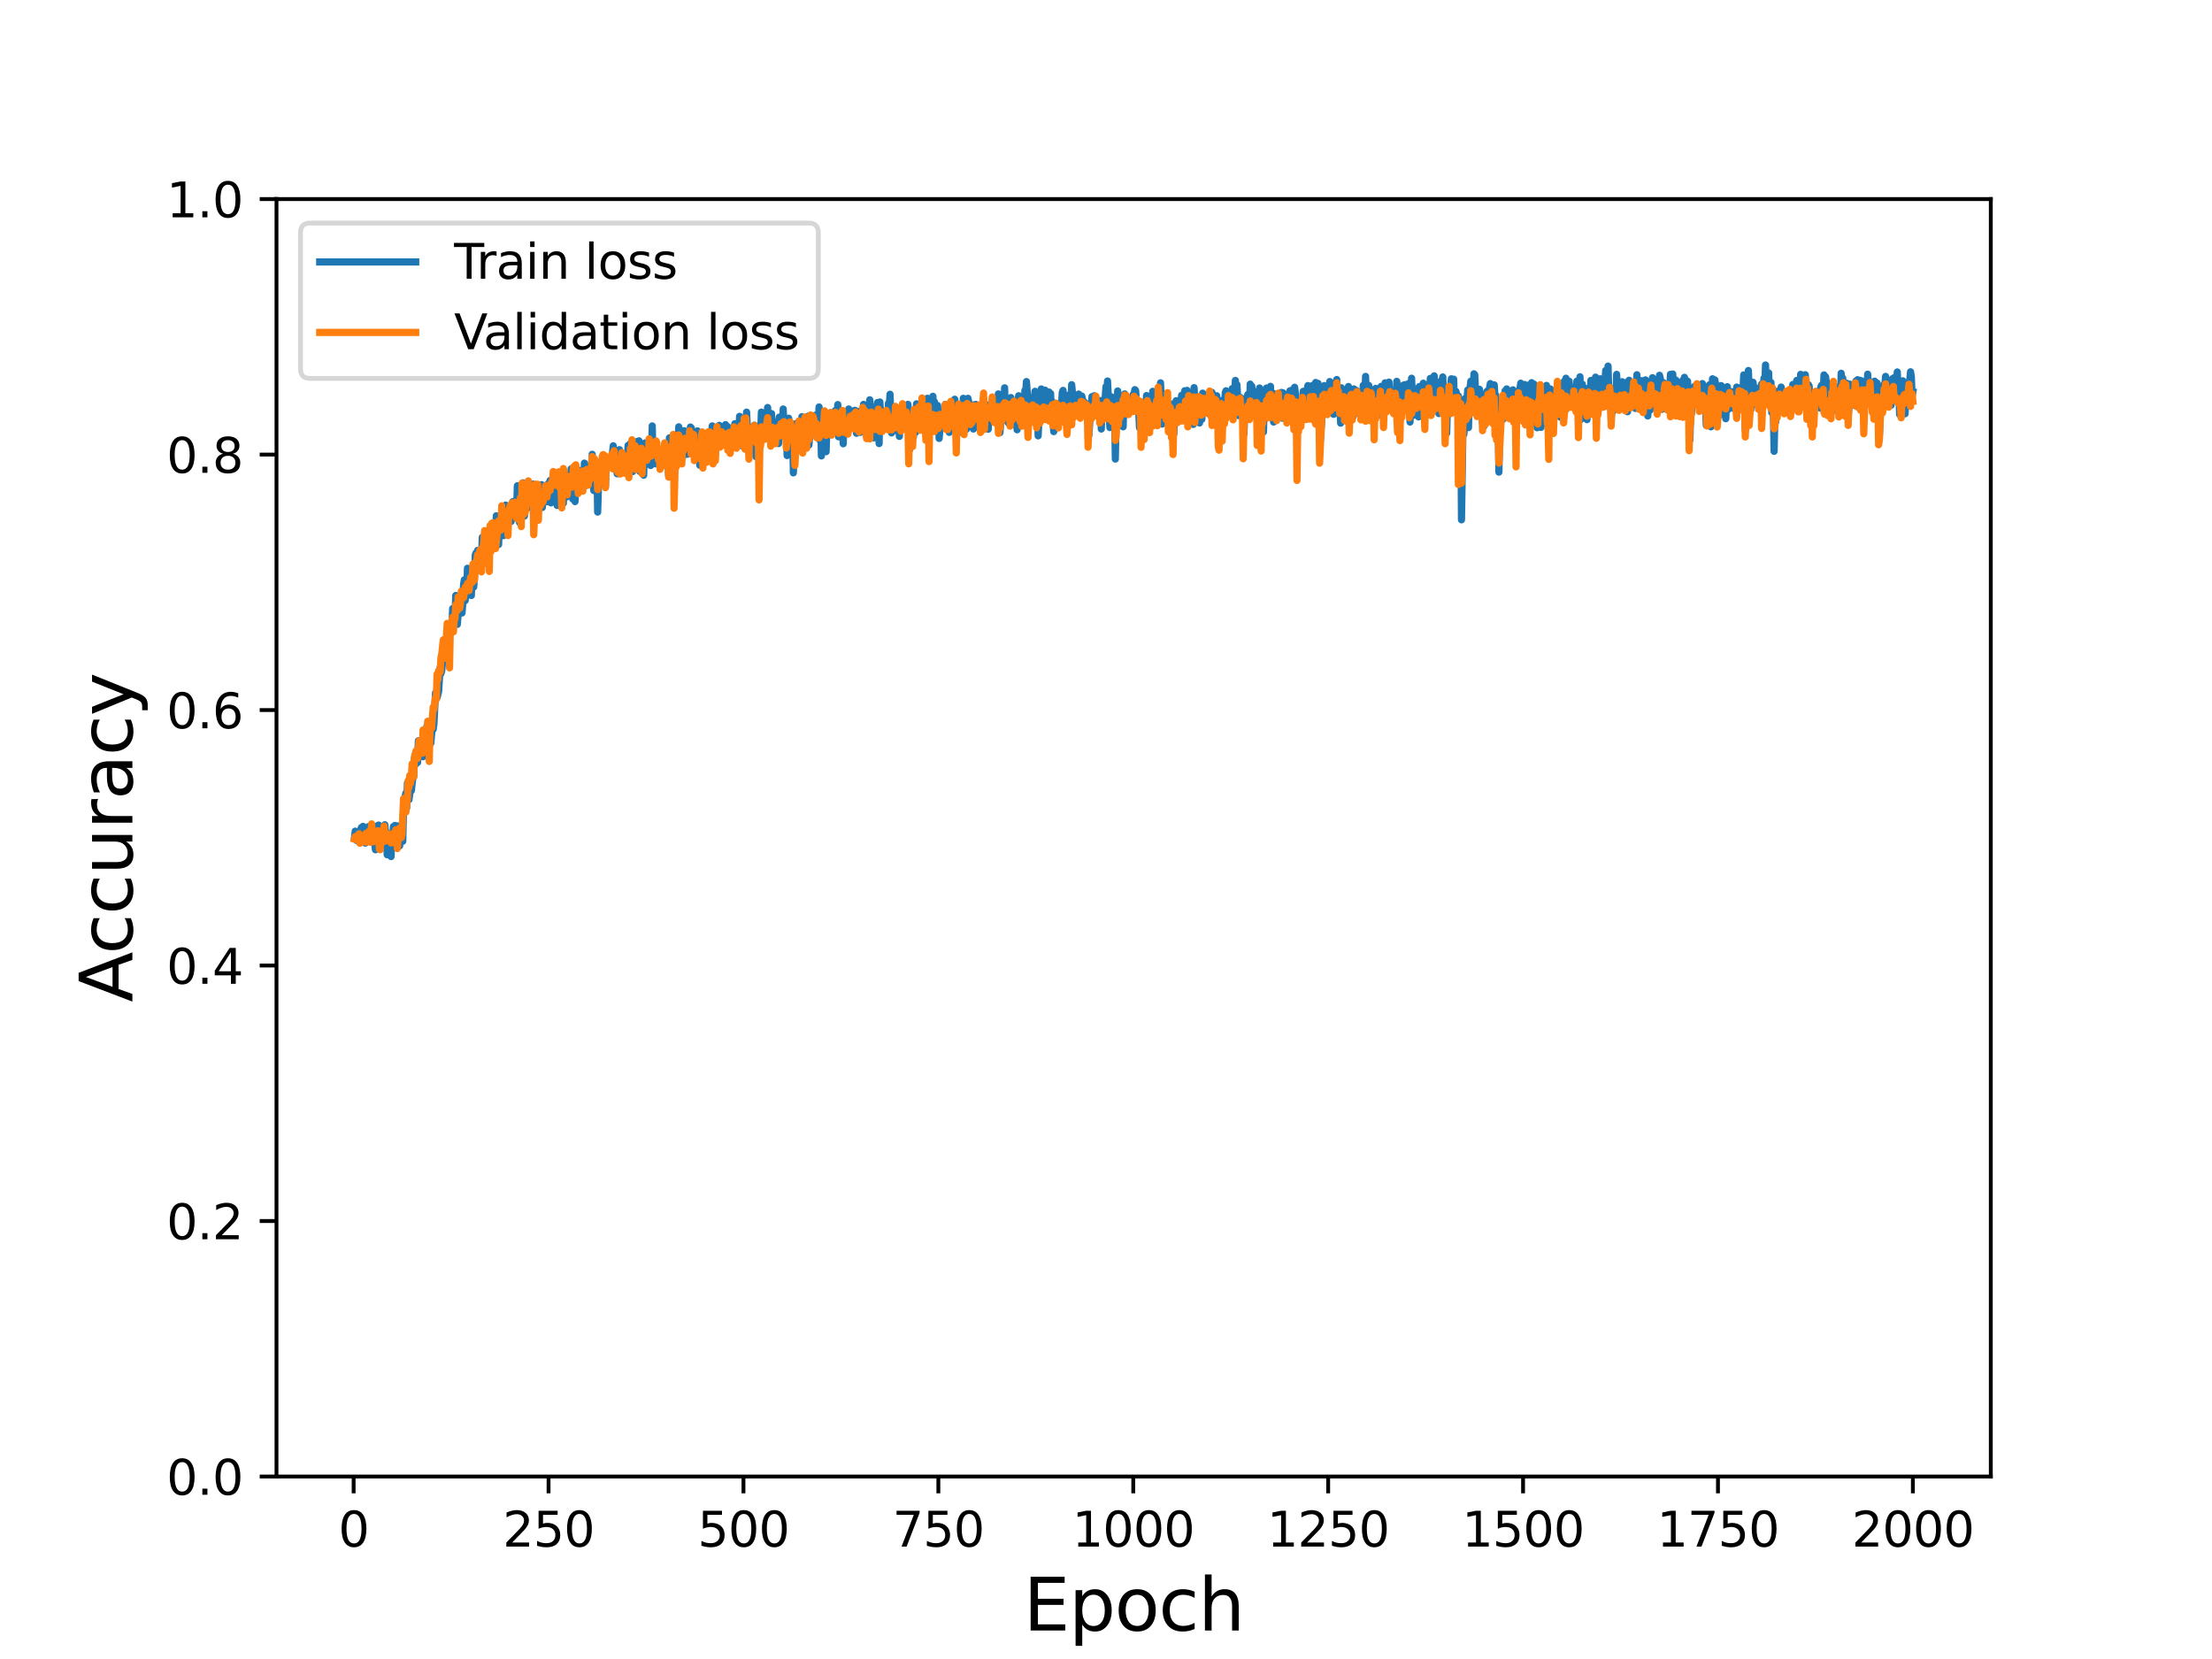 <?xml version="1.0" encoding="utf-8" standalone="no"?>
<!DOCTYPE svg PUBLIC "-//W3C//DTD SVG 1.1//EN"
  "http://www.w3.org/Graphics/SVG/1.1/DTD/svg11.dtd">
<svg height="345.6pt" version="1.1" viewBox="0 0 460.8 345.6" width="460.8pt" xmlns="http://www.w3.org/2000/svg" xmlns:xlink="http://www.w3.org/1999/xlink">
 <defs>
  <style type="text/css">*{stroke-linecap:butt;stroke-linejoin:round;}</style>
 </defs>
 <g id="figure_1">
  <g id="patch_1">
   <path d="M 0 345.6 
L 460.8 345.6 
L 460.8 0 
L 0 0 
z
" style="fill:#ffffff;"/>
  </g>
  <g id="axes_1">
   <g id="patch_2">
    <path d="M 57.6 307.584 
L 414.72 307.584 
L 414.72 41.472 
L 57.6 41.472 
z
" style="fill:#ffffff;"/>
   </g>
   <g id="matplotlib.axis_1">
    <g id="xtick_1">
     <g id="line2d_1">
      <defs>
       <path d="M 0 0 
L 0 3.5 
" id="m294ec01eb9" style="stroke:#000000;stroke-width:0.8;"/>
      </defs>
      <g>
       <use style="stroke:#000000;stroke-width:0.8;" x="73.67" xlink:href="#m294ec01eb9" y="307.584"/>
      </g>
     </g>
     <g id="text_1">
      <!-- 0 -->
      <g transform="translate(70.489 322.182)scale(0.1 -0.1)">
       <defs>
        <path d="M 2034 4250 
Q 1547 4250 1301 3770 
Q 1056 3291 1056 2328 
Q 1056 1369 1301 889 
Q 1547 409 2034 409 
Q 2525 409 2770 889 
Q 3016 1369 3016 2328 
Q 3016 3291 2770 3770 
Q 2525 4250 2034 4250 
z
M 2034 4750 
Q 2819 4750 3233 4129 
Q 3647 3509 3647 2328 
Q 3647 1150 3233 529 
Q 2819 -91 2034 -91 
Q 1250 -91 836 529 
Q 422 1150 422 2328 
Q 422 3509 836 4129 
Q 1250 4750 2034 4750 
z
" id="DejaVuSans-30" transform="scale(0.016)"/>
       </defs>
       <use xlink:href="#DejaVuSans-30"/>
      </g>
     </g>
    </g>
    <g id="xtick_2">
     <g id="line2d_2">
      <g>
       <use style="stroke:#000000;stroke-width:0.8;" x="114.272" xlink:href="#m294ec01eb9" y="307.584"/>
      </g>
     </g>
     <g id="text_2">
      <!-- 250 -->
      <g transform="translate(104.729 322.182)scale(0.1 -0.1)">
       <defs>
        <path d="M 1228 531 
L 3431 531 
L 3431 0 
L 469 0 
L 469 531 
Q 828 903 1448 1529 
Q 2069 2156 2228 2338 
Q 2531 2678 2651 2914 
Q 2772 3150 2772 3378 
Q 2772 3750 2511 3984 
Q 2250 4219 1831 4219 
Q 1534 4219 1204 4116 
Q 875 4013 500 3803 
L 500 4441 
Q 881 4594 1212 4672 
Q 1544 4750 1819 4750 
Q 2544 4750 2975 4387 
Q 3406 4025 3406 3419 
Q 3406 3131 3298 2873 
Q 3191 2616 2906 2266 
Q 2828 2175 2409 1742 
Q 1991 1309 1228 531 
z
" id="DejaVuSans-32" transform="scale(0.016)"/>
        <path d="M 691 4666 
L 3169 4666 
L 3169 4134 
L 1269 4134 
L 1269 2991 
Q 1406 3038 1543 3061 
Q 1681 3084 1819 3084 
Q 2600 3084 3056 2656 
Q 3513 2228 3513 1497 
Q 3513 744 3044 326 
Q 2575 -91 1722 -91 
Q 1428 -91 1123 -41 
Q 819 9 494 109 
L 494 744 
Q 775 591 1075 516 
Q 1375 441 1709 441 
Q 2250 441 2565 725 
Q 2881 1009 2881 1497 
Q 2881 1984 2565 2268 
Q 2250 2553 1709 2553 
Q 1456 2553 1204 2497 
Q 953 2441 691 2322 
L 691 4666 
z
" id="DejaVuSans-35" transform="scale(0.016)"/>
       </defs>
       <use xlink:href="#DejaVuSans-32"/>
       <use x="63.623" xlink:href="#DejaVuSans-35"/>
       <use x="127.246" xlink:href="#DejaVuSans-30"/>
      </g>
     </g>
    </g>
    <g id="xtick_3">
     <g id="line2d_3">
      <g>
       <use style="stroke:#000000;stroke-width:0.8;" x="154.875" xlink:href="#m294ec01eb9" y="307.584"/>
      </g>
     </g>
     <g id="text_3">
      <!-- 500 -->
      <g transform="translate(145.331 322.182)scale(0.1 -0.1)">
       <use xlink:href="#DejaVuSans-35"/>
       <use x="63.623" xlink:href="#DejaVuSans-30"/>
       <use x="127.246" xlink:href="#DejaVuSans-30"/>
      </g>
     </g>
    </g>
    <g id="xtick_4">
     <g id="line2d_4">
      <g>
       <use style="stroke:#000000;stroke-width:0.8;" x="195.477" xlink:href="#m294ec01eb9" y="307.584"/>
      </g>
     </g>
     <g id="text_4">
      <!-- 750 -->
      <g transform="translate(185.933 322.182)scale(0.1 -0.1)">
       <defs>
        <path d="M 525 4666 
L 3525 4666 
L 3525 4397 
L 1831 0 
L 1172 0 
L 2766 4134 
L 525 4134 
L 525 4666 
z
" id="DejaVuSans-37" transform="scale(0.016)"/>
       </defs>
       <use xlink:href="#DejaVuSans-37"/>
       <use x="63.623" xlink:href="#DejaVuSans-35"/>
       <use x="127.246" xlink:href="#DejaVuSans-30"/>
      </g>
     </g>
    </g>
    <g id="xtick_5">
     <g id="line2d_5">
      <g>
       <use style="stroke:#000000;stroke-width:0.8;" x="236.079" xlink:href="#m294ec01eb9" y="307.584"/>
      </g>
     </g>
     <g id="text_5">
      <!-- 1000 -->
      <g transform="translate(223.354 322.182)scale(0.1 -0.1)">
       <defs>
        <path d="M 794 531 
L 1825 531 
L 1825 4091 
L 703 3866 
L 703 4441 
L 1819 4666 
L 2450 4666 
L 2450 531 
L 3481 531 
L 3481 0 
L 794 0 
L 794 531 
z
" id="DejaVuSans-31" transform="scale(0.016)"/>
       </defs>
       <use xlink:href="#DejaVuSans-31"/>
       <use x="63.623" xlink:href="#DejaVuSans-30"/>
       <use x="127.246" xlink:href="#DejaVuSans-30"/>
       <use x="190.869" xlink:href="#DejaVuSans-30"/>
      </g>
     </g>
    </g>
    <g id="xtick_6">
     <g id="line2d_6">
      <g>
       <use style="stroke:#000000;stroke-width:0.8;" x="276.681" xlink:href="#m294ec01eb9" y="307.584"/>
      </g>
     </g>
     <g id="text_6">
      <!-- 1250 -->
      <g transform="translate(263.956 322.182)scale(0.1 -0.1)">
       <use xlink:href="#DejaVuSans-31"/>
       <use x="63.623" xlink:href="#DejaVuSans-32"/>
       <use x="127.246" xlink:href="#DejaVuSans-35"/>
       <use x="190.869" xlink:href="#DejaVuSans-30"/>
      </g>
     </g>
    </g>
    <g id="xtick_7">
     <g id="line2d_7">
      <g>
       <use style="stroke:#000000;stroke-width:0.8;" x="317.283" xlink:href="#m294ec01eb9" y="307.584"/>
      </g>
     </g>
     <g id="text_7">
      <!-- 1500 -->
      <g transform="translate(304.558 322.182)scale(0.1 -0.1)">
       <use xlink:href="#DejaVuSans-31"/>
       <use x="63.623" xlink:href="#DejaVuSans-35"/>
       <use x="127.246" xlink:href="#DejaVuSans-30"/>
       <use x="190.869" xlink:href="#DejaVuSans-30"/>
      </g>
     </g>
    </g>
    <g id="xtick_8">
     <g id="line2d_8">
      <g>
       <use style="stroke:#000000;stroke-width:0.8;" x="357.885" xlink:href="#m294ec01eb9" y="307.584"/>
      </g>
     </g>
     <g id="text_8">
      <!-- 1750 -->
      <g transform="translate(345.16 322.182)scale(0.1 -0.1)">
       <use xlink:href="#DejaVuSans-31"/>
       <use x="63.623" xlink:href="#DejaVuSans-37"/>
       <use x="127.246" xlink:href="#DejaVuSans-35"/>
       <use x="190.869" xlink:href="#DejaVuSans-30"/>
      </g>
     </g>
    </g>
    <g id="xtick_9">
     <g id="line2d_9">
      <g>
       <use style="stroke:#000000;stroke-width:0.8;" x="398.487" xlink:href="#m294ec01eb9" y="307.584"/>
      </g>
     </g>
     <g id="text_9">
      <!-- 2000 -->
      <g transform="translate(385.762 322.182)scale(0.1 -0.1)">
       <use xlink:href="#DejaVuSans-32"/>
       <use x="63.623" xlink:href="#DejaVuSans-30"/>
       <use x="127.246" xlink:href="#DejaVuSans-30"/>
       <use x="190.869" xlink:href="#DejaVuSans-30"/>
      </g>
     </g>
    </g>
    <g id="text_10">
     <!-- Epoch -->
     <g transform="translate(213.194 339.66)scale(0.15 -0.15)">
      <defs>
       <path d="M 628 4666 
L 3578 4666 
L 3578 4134 
L 1259 4134 
L 1259 2753 
L 3481 2753 
L 3481 2222 
L 1259 2222 
L 1259 531 
L 3634 531 
L 3634 0 
L 628 0 
L 628 4666 
z
" id="DejaVuSans-45" transform="scale(0.016)"/>
       <path d="M 1159 525 
L 1159 -1331 
L 581 -1331 
L 581 3500 
L 1159 3500 
L 1159 2969 
Q 1341 3281 1617 3432 
Q 1894 3584 2278 3584 
Q 2916 3584 3314 3078 
Q 3713 2572 3713 1747 
Q 3713 922 3314 415 
Q 2916 -91 2278 -91 
Q 1894 -91 1617 61 
Q 1341 213 1159 525 
z
M 3116 1747 
Q 3116 2381 2855 2742 
Q 2594 3103 2138 3103 
Q 1681 3103 1420 2742 
Q 1159 2381 1159 1747 
Q 1159 1113 1420 752 
Q 1681 391 2138 391 
Q 2594 391 2855 752 
Q 3116 1113 3116 1747 
z
" id="DejaVuSans-70" transform="scale(0.016)"/>
       <path d="M 1959 3097 
Q 1497 3097 1228 2736 
Q 959 2375 959 1747 
Q 959 1119 1226 758 
Q 1494 397 1959 397 
Q 2419 397 2687 759 
Q 2956 1122 2956 1747 
Q 2956 2369 2687 2733 
Q 2419 3097 1959 3097 
z
M 1959 3584 
Q 2709 3584 3137 3096 
Q 3566 2609 3566 1747 
Q 3566 888 3137 398 
Q 2709 -91 1959 -91 
Q 1206 -91 779 398 
Q 353 888 353 1747 
Q 353 2609 779 3096 
Q 1206 3584 1959 3584 
z
" id="DejaVuSans-6f" transform="scale(0.016)"/>
       <path d="M 3122 3366 
L 3122 2828 
Q 2878 2963 2633 3030 
Q 2388 3097 2138 3097 
Q 1578 3097 1268 2742 
Q 959 2388 959 1747 
Q 959 1106 1268 751 
Q 1578 397 2138 397 
Q 2388 397 2633 464 
Q 2878 531 3122 666 
L 3122 134 
Q 2881 22 2623 -34 
Q 2366 -91 2075 -91 
Q 1284 -91 818 406 
Q 353 903 353 1747 
Q 353 2603 823 3093 
Q 1294 3584 2113 3584 
Q 2378 3584 2631 3529 
Q 2884 3475 3122 3366 
z
" id="DejaVuSans-63" transform="scale(0.016)"/>
       <path d="M 3513 2113 
L 3513 0 
L 2938 0 
L 2938 2094 
Q 2938 2591 2744 2837 
Q 2550 3084 2163 3084 
Q 1697 3084 1428 2787 
Q 1159 2491 1159 1978 
L 1159 0 
L 581 0 
L 581 4863 
L 1159 4863 
L 1159 2956 
Q 1366 3272 1645 3428 
Q 1925 3584 2291 3584 
Q 2894 3584 3203 3211 
Q 3513 2838 3513 2113 
z
" id="DejaVuSans-68" transform="scale(0.016)"/>
      </defs>
      <use xlink:href="#DejaVuSans-45"/>
      <use x="63.184" xlink:href="#DejaVuSans-70"/>
      <use x="126.66" xlink:href="#DejaVuSans-6f"/>
      <use x="187.842" xlink:href="#DejaVuSans-63"/>
      <use x="242.822" xlink:href="#DejaVuSans-68"/>
     </g>
    </g>
   </g>
   <g id="matplotlib.axis_2">
    <g id="ytick_1">
     <g id="line2d_10">
      <defs>
       <path d="M 0 0 
L -3.5 0 
" id="m26148fa028" style="stroke:#000000;stroke-width:0.8;"/>
      </defs>
      <g>
       <use style="stroke:#000000;stroke-width:0.8;" x="57.6" xlink:href="#m26148fa028" y="307.584"/>
      </g>
     </g>
     <g id="text_11">
      <!-- 0.0 -->
      <g transform="translate(34.697 311.383)scale(0.1 -0.1)">
       <defs>
        <path d="M 684 794 
L 1344 794 
L 1344 0 
L 684 0 
L 684 794 
z
" id="DejaVuSans-2e" transform="scale(0.016)"/>
       </defs>
       <use xlink:href="#DejaVuSans-30"/>
       <use x="63.623" xlink:href="#DejaVuSans-2e"/>
       <use x="95.41" xlink:href="#DejaVuSans-30"/>
      </g>
     </g>
    </g>
    <g id="ytick_2">
     <g id="line2d_11">
      <g>
       <use style="stroke:#000000;stroke-width:0.8;" x="57.6" xlink:href="#m26148fa028" y="254.362"/>
      </g>
     </g>
     <g id="text_12">
      <!-- 0.2 -->
      <g transform="translate(34.697 258.161)scale(0.1 -0.1)">
       <use xlink:href="#DejaVuSans-30"/>
       <use x="63.623" xlink:href="#DejaVuSans-2e"/>
       <use x="95.41" xlink:href="#DejaVuSans-32"/>
      </g>
     </g>
    </g>
    <g id="ytick_3">
     <g id="line2d_12">
      <g>
       <use style="stroke:#000000;stroke-width:0.8;" x="57.6" xlink:href="#m26148fa028" y="201.139"/>
      </g>
     </g>
     <g id="text_13">
      <!-- 0.4 -->
      <g transform="translate(34.697 204.938)scale(0.1 -0.1)">
       <defs>
        <path d="M 2419 4116 
L 825 1625 
L 2419 1625 
L 2419 4116 
z
M 2253 4666 
L 3047 4666 
L 3047 1625 
L 3713 1625 
L 3713 1100 
L 3047 1100 
L 3047 0 
L 2419 0 
L 2419 1100 
L 313 1100 
L 313 1709 
L 2253 4666 
z
" id="DejaVuSans-34" transform="scale(0.016)"/>
       </defs>
       <use xlink:href="#DejaVuSans-30"/>
       <use x="63.623" xlink:href="#DejaVuSans-2e"/>
       <use x="95.41" xlink:href="#DejaVuSans-34"/>
      </g>
     </g>
    </g>
    <g id="ytick_4">
     <g id="line2d_13">
      <g>
       <use style="stroke:#000000;stroke-width:0.8;" x="57.6" xlink:href="#m26148fa028" y="147.917"/>
      </g>
     </g>
     <g id="text_14">
      <!-- 0.6 -->
      <g transform="translate(34.697 151.716)scale(0.1 -0.1)">
       <defs>
        <path d="M 2113 2584 
Q 1688 2584 1439 2293 
Q 1191 2003 1191 1497 
Q 1191 994 1439 701 
Q 1688 409 2113 409 
Q 2538 409 2786 701 
Q 3034 994 3034 1497 
Q 3034 2003 2786 2293 
Q 2538 2584 2113 2584 
z
M 3366 4563 
L 3366 3988 
Q 3128 4100 2886 4159 
Q 2644 4219 2406 4219 
Q 1781 4219 1451 3797 
Q 1122 3375 1075 2522 
Q 1259 2794 1537 2939 
Q 1816 3084 2150 3084 
Q 2853 3084 3261 2657 
Q 3669 2231 3669 1497 
Q 3669 778 3244 343 
Q 2819 -91 2113 -91 
Q 1303 -91 875 529 
Q 447 1150 447 2328 
Q 447 3434 972 4092 
Q 1497 4750 2381 4750 
Q 2619 4750 2861 4703 
Q 3103 4656 3366 4563 
z
" id="DejaVuSans-36" transform="scale(0.016)"/>
       </defs>
       <use xlink:href="#DejaVuSans-30"/>
       <use x="63.623" xlink:href="#DejaVuSans-2e"/>
       <use x="95.41" xlink:href="#DejaVuSans-36"/>
      </g>
     </g>
    </g>
    <g id="ytick_5">
     <g id="line2d_14">
      <g>
       <use style="stroke:#000000;stroke-width:0.8;" x="57.6" xlink:href="#m26148fa028" y="94.694"/>
      </g>
     </g>
     <g id="text_15">
      <!-- 0.8 -->
      <g transform="translate(34.697 98.494)scale(0.1 -0.1)">
       <defs>
        <path d="M 2034 2216 
Q 1584 2216 1326 1975 
Q 1069 1734 1069 1313 
Q 1069 891 1326 650 
Q 1584 409 2034 409 
Q 2484 409 2743 651 
Q 3003 894 3003 1313 
Q 3003 1734 2745 1975 
Q 2488 2216 2034 2216 
z
M 1403 2484 
Q 997 2584 770 2862 
Q 544 3141 544 3541 
Q 544 4100 942 4425 
Q 1341 4750 2034 4750 
Q 2731 4750 3128 4425 
Q 3525 4100 3525 3541 
Q 3525 3141 3298 2862 
Q 3072 2584 2669 2484 
Q 3125 2378 3379 2068 
Q 3634 1759 3634 1313 
Q 3634 634 3220 271 
Q 2806 -91 2034 -91 
Q 1263 -91 848 271 
Q 434 634 434 1313 
Q 434 1759 690 2068 
Q 947 2378 1403 2484 
z
M 1172 3481 
Q 1172 3119 1398 2916 
Q 1625 2713 2034 2713 
Q 2441 2713 2670 2916 
Q 2900 3119 2900 3481 
Q 2900 3844 2670 4047 
Q 2441 4250 2034 4250 
Q 1625 4250 1398 4047 
Q 1172 3844 1172 3481 
z
" id="DejaVuSans-38" transform="scale(0.016)"/>
       </defs>
       <use xlink:href="#DejaVuSans-30"/>
       <use x="63.623" xlink:href="#DejaVuSans-2e"/>
       <use x="95.41" xlink:href="#DejaVuSans-38"/>
      </g>
     </g>
    </g>
    <g id="ytick_6">
     <g id="line2d_15">
      <g>
       <use style="stroke:#000000;stroke-width:0.8;" x="57.6" xlink:href="#m26148fa028" y="41.472"/>
      </g>
     </g>
     <g id="text_16">
      <!-- 1.0 -->
      <g transform="translate(34.697 45.271)scale(0.1 -0.1)">
       <use xlink:href="#DejaVuSans-31"/>
       <use x="63.623" xlink:href="#DejaVuSans-2e"/>
       <use x="95.41" xlink:href="#DejaVuSans-30"/>
      </g>
     </g>
    </g>
    <g id="text_17">
     <!-- Accuracy -->
     <g transform="translate(27.577 208.77)rotate(-90)scale(0.15 -0.15)">
      <defs>
       <path d="M 2188 4044 
L 1331 1722 
L 3047 1722 
L 2188 4044 
z
M 1831 4666 
L 2547 4666 
L 4325 0 
L 3669 0 
L 3244 1197 
L 1141 1197 
L 716 0 
L 50 0 
L 1831 4666 
z
" id="DejaVuSans-41" transform="scale(0.016)"/>
       <path d="M 544 1381 
L 544 3500 
L 1119 3500 
L 1119 1403 
Q 1119 906 1312 657 
Q 1506 409 1894 409 
Q 2359 409 2629 706 
Q 2900 1003 2900 1516 
L 2900 3500 
L 3475 3500 
L 3475 0 
L 2900 0 
L 2900 538 
Q 2691 219 2414 64 
Q 2138 -91 1772 -91 
Q 1169 -91 856 284 
Q 544 659 544 1381 
z
M 1991 3584 
L 1991 3584 
z
" id="DejaVuSans-75" transform="scale(0.016)"/>
       <path d="M 2631 2963 
Q 2534 3019 2420 3045 
Q 2306 3072 2169 3072 
Q 1681 3072 1420 2755 
Q 1159 2438 1159 1844 
L 1159 0 
L 581 0 
L 581 3500 
L 1159 3500 
L 1159 2956 
Q 1341 3275 1631 3429 
Q 1922 3584 2338 3584 
Q 2397 3584 2469 3576 
Q 2541 3569 2628 3553 
L 2631 2963 
z
" id="DejaVuSans-72" transform="scale(0.016)"/>
       <path d="M 2194 1759 
Q 1497 1759 1228 1600 
Q 959 1441 959 1056 
Q 959 750 1161 570 
Q 1363 391 1709 391 
Q 2188 391 2477 730 
Q 2766 1069 2766 1631 
L 2766 1759 
L 2194 1759 
z
M 3341 1997 
L 3341 0 
L 2766 0 
L 2766 531 
Q 2569 213 2275 61 
Q 1981 -91 1556 -91 
Q 1019 -91 701 211 
Q 384 513 384 1019 
Q 384 1609 779 1909 
Q 1175 2209 1959 2209 
L 2766 2209 
L 2766 2266 
Q 2766 2663 2505 2880 
Q 2244 3097 1772 3097 
Q 1472 3097 1187 3025 
Q 903 2953 641 2809 
L 641 3341 
Q 956 3463 1253 3523 
Q 1550 3584 1831 3584 
Q 2591 3584 2966 3190 
Q 3341 2797 3341 1997 
z
" id="DejaVuSans-61" transform="scale(0.016)"/>
       <path d="M 2059 -325 
Q 1816 -950 1584 -1140 
Q 1353 -1331 966 -1331 
L 506 -1331 
L 506 -850 
L 844 -850 
Q 1081 -850 1212 -737 
Q 1344 -625 1503 -206 
L 1606 56 
L 191 3500 
L 800 3500 
L 1894 763 
L 2988 3500 
L 3597 3500 
L 2059 -325 
z
" id="DejaVuSans-79" transform="scale(0.016)"/>
      </defs>
      <use xlink:href="#DejaVuSans-41"/>
      <use x="66.658" xlink:href="#DejaVuSans-63"/>
      <use x="121.639" xlink:href="#DejaVuSans-63"/>
      <use x="176.619" xlink:href="#DejaVuSans-75"/>
      <use x="239.998" xlink:href="#DejaVuSans-72"/>
      <use x="281.111" xlink:href="#DejaVuSans-61"/>
      <use x="342.391" xlink:href="#DejaVuSans-63"/>
      <use x="397.371" xlink:href="#DejaVuSans-79"/>
     </g>
    </g>
   </g>
   <g id="line2d_16">
    <path clip-path="url(#p9c72fdbc5f)" d="M 73.833 174.605 
L 73.995 173.147 
L 74.158 173.339 
L 74.32 175.103 
L 74.482 174.72 
L 74.645 173.646 
L 74.807 174.988 
L 74.97 174.605 
L 75.132 172.802 
L 75.294 172.38 
L 75.457 174.605 
L 75.619 172.15 
L 75.944 174.95 
L 76.106 175.64 
L 76.431 172.418 
L 76.594 174.988 
L 76.756 172.188 
L 76.918 173.991 
L 77.081 172.649 
L 77.243 173.607 
L 77.406 172.342 
L 77.568 174.451 
L 77.731 173.953 
L 77.893 174.451 
L 78.218 177.021 
L 78.38 172.112 
L 78.543 172.649 
L 78.705 176.638 
L 78.867 171.881 
L 79.03 176.599 
L 79.192 173.914 
L 79.355 173.377 
L 79.517 174.873 
L 79.679 174.605 
L 79.842 175.909 
L 80.004 175.602 
L 80.167 171.805 
L 80.329 173.723 
L 80.491 173.377 
L 80.654 178.057 
L 80.816 175.142 
L 81.141 176.101 
L 81.304 174.912 
L 81.466 178.44 
L 81.628 174.106 
L 81.791 175.909 
L 81.953 172.188 
L 82.116 174.144 
L 82.278 171.958 
L 82.44 172.457 
L 82.603 174.451 
L 82.765 172.035 
L 82.928 173.607 
L 83.09 173.492 
L 83.252 176.216 
L 83.577 173.301 
L 83.74 173.876 
L 83.902 175.257 
L 84.064 168.545 
L 84.227 168.89 
L 84.389 166.013 
L 84.552 165.208 
L 84.714 168.276 
L 84.877 163.098 
L 85.039 166.435 
L 85.201 166.588 
L 85.526 164.172 
L 85.689 164.709 
L 86.013 161.832 
L 86.176 161.871 
L 86.338 157.958 
L 86.501 159.301 
L 86.825 157.191 
L 86.988 158.841 
L 87.15 154.315 
L 87.313 157.383 
L 87.475 156.578 
L 87.637 157.498 
L 87.8 155.35 
L 88.125 157.651 
L 88.287 153.893 
L 88.449 153.432 
L 88.612 153.778 
L 88.774 153.164 
L 88.937 151.246 
L 89.099 155.005 
L 89.262 153.164 
L 89.424 154.161 
L 89.586 153.241 
L 89.749 154.813 
L 90.074 150.978 
L 90.236 151.936 
L 90.398 150.786 
L 90.723 144.342 
L 90.886 145.531 
L 91.048 145.339 
L 91.373 144.074 
L 91.698 139.011 
L 91.86 140.315 
L 92.022 139.739 
L 92.185 137.86 
L 92.347 133.871 
L 92.51 135.367 
L 92.672 134.139 
L 92.835 134.983 
L 92.997 134.907 
L 93.484 130.112 
L 93.647 132.644 
L 93.809 130.496 
L 93.971 131.57 
L 94.134 130.687 
L 94.296 126.775 
L 94.459 129.959 
L 94.621 128.616 
L 94.783 128.233 
L 94.946 124.052 
L 95.271 130.074 
L 95.595 126.161 
L 95.758 126.507 
L 95.92 124.09 
L 96.083 127.466 
L 96.245 127.696 
L 96.408 125.701 
L 96.57 121.751 
L 96.732 120.792 
L 96.895 125.126 
L 97.22 122.671 
L 97.382 118.375 
L 97.544 120.753 
L 97.707 119.909 
L 97.869 122.364 
L 98.032 122.211 
L 98.194 124.052 
L 98.356 119.104 
L 98.519 120.178 
L 98.681 122.288 
L 98.844 120.178 
L 99.006 115.575 
L 99.168 115.192 
L 99.331 115.805 
L 99.493 114.655 
L 99.656 116.994 
L 99.818 117.225 
L 99.98 115.959 
L 100.143 116.956 
L 100.305 116.534 
L 100.468 111.931 
L 100.793 113.005 
L 100.955 111.663 
L 101.117 115.115 
L 101.442 113.734 
L 101.605 111.088 
L 101.767 113.581 
L 101.929 111.088 
L 102.092 113.773 
L 102.254 111.164 
L 102.417 111.279 
L 102.579 111.011 
L 102.741 108.901 
L 102.904 110.589 
L 103.066 109.016 
L 103.229 111.893 
L 103.391 107.444 
L 103.553 112.2 
L 103.716 112.353 
L 103.878 113.427 
L 104.041 108.134 
L 104.203 109.17 
L 104.528 107.789 
L 104.853 111.586 
L 105.015 107.597 
L 105.178 108.249 
L 105.34 105.219 
L 105.502 107.252 
L 105.665 111.433 
L 105.99 106.178 
L 106.152 106.562 
L 106.314 106.063 
L 106.477 108.633 
L 106.802 104.529 
L 106.964 106.677 
L 107.126 104.414 
L 107.289 106.562 
L 107.451 106.178 
L 107.614 106.485 
L 107.776 101.192 
L 108.101 108.326 
L 108.263 108.901 
L 108.426 104.299 
L 108.588 107.521 
L 108.751 102.074 
L 108.913 100.578 
L 109.238 107.521 
L 109.4 104.26 
L 109.725 103.225 
L 109.887 105.833 
L 110.05 101.192 
L 110.375 102.304 
L 110.537 103.532 
L 110.699 102.458 
L 110.862 103.532 
L 111.024 100.847 
L 111.349 105.066 
L 111.511 101.537 
L 111.836 106.945 
L 112.161 101.614 
L 112.324 102.304 
L 112.486 102.381 
L 112.811 100.962 
L 112.973 105.718 
L 113.136 103.378 
L 113.298 104.337 
L 113.46 101.614 
L 113.623 103.186 
L 113.785 101.077 
L 113.948 104.529 
L 114.11 103.685 
L 114.272 100.693 
L 114.435 102.266 
L 114.597 100.08 
L 114.76 104.759 
L 114.922 102.266 
L 115.084 101.614 
L 115.247 102.88 
L 115.409 101.729 
L 115.572 102.343 
L 115.897 101.23 
L 116.059 105.296 
L 116.546 99.696 
L 116.709 103.953 
L 116.871 104.797 
L 117.033 103.378 
L 117.196 99.849 
L 117.358 104.836 
L 117.521 98.43 
L 117.683 100.08 
L 117.845 99.274 
L 118.008 103.532 
L 118.333 99.274 
L 118.495 99.696 
L 118.657 101.921 
L 118.82 101.921 
L 118.982 97.663 
L 119.307 103.953 
L 119.47 97.548 
L 119.632 99.044 
L 119.794 104.49 
L 119.957 99.811 
L 120.119 98.354 
L 120.282 99.619 
L 120.444 98.545 
L 120.606 99.773 
L 120.769 98.008 
L 120.931 101.806 
L 121.094 98.047 
L 121.256 99.964 
L 121.418 99.197 
L 121.581 100.923 
L 121.743 96.474 
L 122.068 101.154 
L 122.393 99.926 
L 122.555 98.123 
L 122.718 98.162 
L 122.88 99.696 
L 123.042 98.008 
L 123.205 97.778 
L 123.367 94.633 
L 123.53 97.356 
L 123.692 102.189 
L 123.855 96.934 
L 124.179 101.038 
L 124.342 96.743 
L 124.504 106.677 
L 124.829 96.321 
L 124.991 100.732 
L 125.154 99.236 
L 125.316 96.397 
L 125.479 96.704 
L 125.641 97.663 
L 125.803 96.282 
L 126.128 101.23 
L 126.291 95.362 
L 126.615 95.822 
L 126.778 97.126 
L 126.94 97.165 
L 127.103 96.321 
L 127.265 97.356 
L 127.752 92.869 
L 127.915 96.167 
L 128.077 96.896 
L 128.24 95.132 
L 128.402 94.671 
L 128.564 98.699 
L 128.889 97.395 
L 129.052 93.674 
L 129.214 97.088 
L 129.376 94.671 
L 129.539 97.049 
L 129.701 96.206 
L 129.864 94.748 
L 130.026 95.554 
L 130.351 98.162 
L 130.676 96.206 
L 130.838 92.792 
L 131.163 95.899 
L 131.325 92.37 
L 131.488 97.28 
L 131.65 93.751 
L 131.813 98.238 
L 131.975 95.707 
L 132.137 96.743 
L 132.3 94.365 
L 132.462 97.165 
L 132.625 92.255 
L 132.787 91.948 
L 132.949 92.293 
L 133.112 91.833 
L 133.274 98.2 
L 133.599 96.474 
L 133.761 97.893 
L 133.924 94.211 
L 134.086 99.006 
L 134.249 93.597 
L 134.411 92.255 
L 134.573 96.743 
L 134.736 94.786 
L 134.898 95.822 
L 135.061 94.671 
L 135.223 95.093 
L 135.386 94.173 
L 135.548 96.973 
L 135.71 95.362 
L 135.873 88.726 
L 136.035 95.86 
L 136.198 93.712 
L 136.36 93.789 
L 136.522 96.628 
L 136.685 93.597 
L 136.847 94.518 
L 137.01 94.671 
L 137.172 96.551 
L 137.334 94.288 
L 137.497 97.28 
L 137.822 94.211 
L 137.984 96.014 
L 138.146 95.554 
L 138.309 93.406 
L 138.471 92.754 
L 138.634 96.973 
L 138.959 93.597 
L 139.121 93.789 
L 139.283 98.967 
L 139.446 91.219 
L 139.608 92.025 
L 139.771 91.718 
L 139.933 95.745 
L 140.095 94.556 
L 140.42 94.096 
L 140.583 92.869 
L 140.745 94.441 
L 140.907 92.063 
L 141.07 93.943 
L 141.232 93.597 
L 141.395 88.918 
L 141.557 89.839 
L 141.719 93.712 
L 141.882 91.488 
L 142.207 95.208 
L 142.532 89.723 
L 142.694 90.222 
L 142.856 89.954 
L 143.019 91.219 
L 143.181 94.633 
L 143.344 92.063 
L 143.506 91.334 
L 143.668 91.373 
L 143.831 88.956 
L 143.993 89.11 
L 144.318 92.792 
L 144.48 93.329 
L 144.643 93.022 
L 144.968 95.285 
L 145.292 89.762 
L 145.455 91.68 
L 145.617 91.795 
L 145.78 96.934 
L 146.105 90.989 
L 146.592 94.326 
L 146.754 91.68 
L 146.917 91.45 
L 147.079 93.521 
L 147.241 91.718 
L 147.404 92.408 
L 147.566 90.529 
L 147.729 94.595 
L 147.891 90.989 
L 148.053 90.376 
L 148.216 90.414 
L 148.378 88.726 
L 148.541 93.022 
L 148.703 92.677 
L 148.865 91.066 
L 149.028 92.178 
L 149.19 90.145 
L 149.353 91.641 
L 149.515 90.874 
L 149.677 88.918 
L 149.84 88.611 
L 150.002 91.296 
L 150.165 89.148 
L 150.49 90.874 
L 150.652 89.57 
L 150.977 92.447 
L 151.139 88.458 
L 151.302 90.951 
L 151.464 90.452 
L 151.626 88.918 
L 151.789 91.219 
L 151.951 89.532 
L 152.114 92.83 
L 152.276 90.299 
L 152.438 90.491 
L 152.601 89.455 
L 152.763 90.491 
L 153.088 88.266 
L 153.575 92.83 
L 153.738 88.496 
L 153.9 91.68 
L 154.063 86.732 
L 154.225 91.565 
L 154.387 91.488 
L 154.55 92.869 
L 155.037 89.8 
L 155.362 89.34 
L 155.524 85.85 
L 155.849 92.523 
L 156.011 94.326 
L 156.174 91.488 
L 156.336 92.907 
L 156.499 89.839 
L 156.661 91.296 
L 156.823 89.685 
L 156.986 93.137 
L 157.148 88.573 
L 157.473 95.132 
L 157.636 90.913 
L 157.798 92.485 
L 157.96 91.411 
L 158.123 94.134 
L 158.285 93.137 
L 158.448 90.989 
L 158.61 85.85 
L 158.772 90.452 
L 158.935 87.039 
L 159.097 87.345 
L 159.26 86.847 
L 159.422 90.069 
L 159.747 89.187 
L 159.909 84.891 
L 160.234 91.565 
L 160.396 89.992 
L 160.559 90.299 
L 160.721 86.156 
L 160.884 89.263 
L 161.046 89.915 
L 161.208 89.532 
L 161.371 88.228 
L 161.533 88.496 
L 161.696 90.222 
L 161.858 87.882 
L 162.021 89.225 
L 162.183 92.408 
L 162.345 86.885 
L 162.508 89.685 
L 162.67 88.496 
L 162.833 90.797 
L 162.995 90.491 
L 163.157 85.198 
L 163.32 89.762 
L 163.807 87.767 
L 163.969 94.902 
L 164.132 88.765 
L 164.294 87.115 
L 164.457 88.496 
L 164.619 91.45 
L 164.781 89.493 
L 164.944 89.187 
L 165.106 88.419 
L 165.269 98.507 
L 165.594 88.611 
L 165.756 88.266 
L 165.918 89.57 
L 166.081 89.033 
L 166.243 88.956 
L 166.406 90.874 
L 166.568 89.493 
L 166.73 91.334 
L 167.055 86.808 
L 167.218 91.143 
L 167.38 91.91 
L 167.542 90.299 
L 167.705 90.721 
L 167.867 87.691 
L 168.03 87.537 
L 168.192 90.145 
L 168.354 86.693 
L 168.517 92.715 
L 168.842 88.956 
L 169.004 89.263 
L 169.167 87.269 
L 169.329 87.921 
L 169.491 87.767 
L 169.654 89.877 
L 169.816 86.502 
L 169.979 88.573 
L 170.141 88.113 
L 170.303 88.419 
L 170.466 88.419 
L 170.628 84.776 
L 170.791 91.68 
L 170.953 87.614 
L 171.115 94.978 
L 171.278 87.422 
L 171.44 86.08 
L 171.603 90.491 
L 171.765 86.655 
L 171.927 88.036 
L 172.09 94.096 
L 172.252 89.187 
L 172.415 89.302 
L 172.577 88.189 
L 172.739 89.34 
L 172.902 89.378 
L 173.064 85.965 
L 173.227 87.537 
L 173.389 86.425 
L 173.552 88.151 
L 173.714 88.381 
L 173.876 87.537 
L 174.039 85.504 
L 174.201 89.877 
L 174.526 84.277 
L 174.688 90.989 
L 174.851 85.504 
L 175.013 88.765 
L 175.176 88.534 
L 175.338 89.033 
L 175.5 89.071 
L 175.663 92.447 
L 175.825 86.924 
L 176.15 86.617 
L 176.312 89.263 
L 176.475 88.458 
L 176.637 88.496 
L 176.8 85.198 
L 176.962 87.806 
L 177.125 86.156 
L 177.287 86.08 
L 177.449 85.619 
L 177.774 87.461 
L 177.937 86.962 
L 178.099 85.466 
L 178.261 86.847 
L 178.424 90.26 
L 178.749 85.696 
L 179.073 87.23 
L 179.236 90.069 
L 179.398 86.08 
L 179.561 86.425 
L 179.723 88.88 
L 179.885 84.239 
L 180.048 87.23 
L 180.21 87.384 
L 180.373 89.532 
L 180.535 89.915 
L 180.86 85.198 
L 181.022 85.965 
L 181.185 83.28 
L 181.51 90.299 
L 181.834 86.233 
L 181.997 91.219 
L 182.159 89.225 
L 182.322 89.225 
L 182.646 84.737 
L 182.809 83.855 
L 182.971 85.274 
L 183.134 92.408 
L 183.296 83.74 
L 183.621 89.187 
L 183.783 85.926 
L 183.946 87.576 
L 184.108 87.767 
L 184.27 87.576 
L 184.433 87.192 
L 184.595 87.115 
L 184.92 87.806 
L 185.083 84.008 
L 185.245 84.661 
L 185.407 82.129 
L 185.732 90.184 
L 185.895 85.658 
L 186.057 86.732 
L 186.219 89.532 
L 186.382 86.77 
L 186.544 89.685 
L 186.869 85.428 
L 187.031 89.033 
L 187.194 86.693 
L 187.356 90.913 
L 187.519 85.735 
L 187.681 85.658 
L 187.843 88.113 
L 188.006 87.691 
L 188.168 86.54 
L 188.331 87.882 
L 188.493 84.929 
L 188.656 88.113 
L 188.818 85.888 
L 188.98 87.499 
L 189.143 84.239 
L 189.468 93.712 
L 189.63 88.956 
L 189.955 85.811 
L 190.117 86.387 
L 190.28 91.028 
L 190.442 86.502 
L 190.604 86.54 
L 190.767 90.03 
L 190.929 84.124 
L 191.092 87.039 
L 191.416 84.545 
L 191.579 88.419 
L 191.741 86.156 
L 191.904 86.118 
L 192.066 83.817 
L 192.229 86.808 
L 192.716 84.047 
L 192.878 88.113 
L 193.203 82.973 
L 193.365 89.723 
L 193.528 86.31 
L 193.69 89.417 
L 193.853 86.502 
L 194.015 88.956 
L 194.177 84.008 
L 194.34 82.551 
L 194.502 86.808 
L 194.665 83.702 
L 194.827 85.85 
L 194.989 84.507 
L 195.152 88.534 
L 195.314 84.469 
L 195.477 86.655 
L 195.639 91.334 
L 195.964 87.422 
L 196.289 88.803 
L 196.451 86.578 
L 196.614 86.463 
L 196.776 87.844 
L 196.938 84.239 
L 197.101 87.652 
L 197.263 87.307 
L 197.426 85.811 
L 197.75 90.069 
L 197.913 84.545 
L 198.075 86.348 
L 198.238 84.315 
L 198.562 85.466 
L 198.725 85.543 
L 198.887 83.165 
L 199.05 87.537 
L 199.212 86.003 
L 199.374 85.619 
L 199.537 86.617 
L 199.699 84.661 
L 199.862 85.389 
L 200.024 85.236 
L 200.187 86.847 
L 200.349 85.198 
L 200.511 90.145 
L 200.674 82.973 
L 201.161 86.54 
L 201.323 89.417 
L 201.648 82.973 
L 201.811 83.778 
L 201.973 86.041 
L 202.135 85.351 
L 202.298 87.422 
L 202.46 85.466 
L 202.623 88.841 
L 202.785 89.378 
L 202.947 84.315 
L 203.11 87.882 
L 203.272 84.239 
L 203.435 85.428 
L 203.597 85.274 
L 203.76 85.811 
L 204.084 85.236 
L 204.247 85.888 
L 204.409 87.384 
L 204.572 85.044 
L 204.734 86.156 
L 204.896 83.011 
L 205.059 87.269 
L 205.384 84.239 
L 205.546 88.381 
L 205.708 85.504 
L 205.871 89.417 
L 206.033 84.929 
L 206.196 86.808 
L 206.358 87.115 
L 206.52 86.463 
L 206.683 86.732 
L 206.845 84.047 
L 207.17 86.578 
L 207.332 83.433 
L 207.495 86.003 
L 207.657 85.121 
L 207.82 86.271 
L 207.982 82.052 
L 208.307 90.145 
L 208.469 88.113 
L 208.632 87.921 
L 208.794 84.545 
L 208.957 84.699 
L 209.119 85.274 
L 209.281 80.787 
L 209.444 87.576 
L 209.606 83.625 
L 209.931 87.23 
L 210.093 88.151 
L 210.418 84.277 
L 210.581 82.819 
L 210.743 84.392 
L 210.905 84.852 
L 211.068 83.893 
L 211.23 85.236 
L 211.393 88.381 
L 211.555 83.702 
L 211.88 89.532 
L 212.042 83.625 
L 212.205 82.436 
L 212.53 85.313 
L 212.692 84.584 
L 212.854 87.384 
L 213.017 83.203 
L 213.179 87.192 
L 213.342 86.617 
L 213.504 81.324 
L 213.666 81.669 
L 213.829 79.483 
L 214.316 85.926 
L 214.478 85.389 
L 214.641 87.767 
L 215.128 82.819 
L 215.291 83.011 
L 215.453 83.817 
L 215.615 81.515 
L 215.778 84.661 
L 215.94 85.351 
L 216.103 84.392 
L 216.265 90.797 
L 216.59 84.047 
L 216.752 85.85 
L 216.915 81.017 
L 217.239 85.006 
L 217.402 86.041 
L 217.727 81.285 
L 217.889 84.43 
L 218.214 82.091 
L 218.376 83.356 
L 218.539 81.669 
L 218.701 85.236 
L 218.863 81.976 
L 219.026 87.23 
L 219.188 83.663 
L 219.513 89.915 
L 219.676 85.044 
L 219.838 84.008 
L 220 86.732 
L 220.325 84.277 
L 220.488 84.661 
L 220.65 84.124 
L 220.812 85.428 
L 220.975 83.778 
L 221.137 84.354 
L 221.3 81.669 
L 221.462 81.324 
L 221.787 85.888 
L 221.949 86.08 
L 222.112 85.121 
L 222.274 85.658 
L 222.436 82.436 
L 222.599 84.776 
L 222.761 82.244 
L 222.924 86.924 
L 223.086 85.159 
L 223.249 80.135 
L 223.573 83.548 
L 223.736 85.236 
L 224.061 84.737 
L 224.385 83.165 
L 224.548 86.425 
L 224.71 82.091 
L 224.873 84.814 
L 225.035 82.935 
L 225.197 86.54 
L 225.36 82.513 
L 225.847 84.699 
L 226.009 83.855 
L 226.334 85.619 
L 226.497 84.2 
L 226.659 84.967 
L 226.822 90.721 
L 227.146 86.041 
L 227.309 85.926 
L 227.471 82.628 
L 227.796 86.003 
L 227.958 82.436 
L 228.121 85.965 
L 228.283 83.088 
L 228.446 85.735 
L 228.608 84.085 
L 228.77 84.967 
L 228.933 83.855 
L 229.258 83.433 
L 229.42 89.378 
L 229.582 84.392 
L 229.745 83.625 
L 229.907 87.039 
L 230.394 80.556 
L 230.557 84.814 
L 230.719 79.367 
L 231.207 89.071 
L 231.531 82.666 
L 231.694 86.732 
L 231.856 87.537 
L 232.019 86.502 
L 232.181 83.587 
L 232.343 95.63 
L 232.506 86.885 
L 232.668 86.578 
L 232.831 81.439 
L 232.993 83.932 
L 233.155 84.047 
L 233.318 83.663 
L 233.48 84.124 
L 233.643 83.893 
L 233.805 84.929 
L 233.967 88.918 
L 234.13 83.011 
L 234.292 82.052 
L 234.455 86.387 
L 234.617 85.198 
L 234.78 86.271 
L 235.104 82.973 
L 235.267 85.696 
L 235.429 83.088 
L 235.592 85.773 
L 235.754 85.504 
L 236.079 82.167 
L 236.241 82.398 
L 236.404 81.17 
L 236.566 81.324 
L 236.891 85.85 
L 237.053 84.085 
L 237.216 85.581 
L 237.378 89.11 
L 237.54 84.008 
L 237.703 84.891 
L 237.865 90.529 
L 238.028 84.047 
L 238.353 86.847 
L 238.515 86.77 
L 238.677 85.428 
L 238.84 82.398 
L 239.165 82.973 
L 239.327 82.628 
L 239.489 84.239 
L 239.652 84.162 
L 239.814 83.587 
L 239.977 84.584 
L 240.139 81.515 
L 240.301 85.082 
L 240.464 82.052 
L 240.951 87.537 
L 241.113 83.855 
L 241.276 82.973 
L 241.438 85.504 
L 241.763 79.751 
L 242.088 88.343 
L 242.413 82.743 
L 242.575 82.973 
L 242.738 84.008 
L 242.9 83.05 
L 243.062 83.587 
L 243.387 88.189 
L 243.55 87.499 
L 243.874 84.124 
L 244.199 85.735 
L 244.362 89.532 
L 244.524 90.414 
L 244.849 84.43 
L 245.011 83.472 
L 245.174 86.425 
L 245.336 85.121 
L 245.661 86.271 
L 245.823 83.28 
L 245.986 87.614 
L 246.148 82.359 
L 246.311 86.693 
L 246.473 86.502 
L 246.635 82.398 
L 246.798 81.4 
L 246.96 84.162 
L 247.123 85.006 
L 247.285 81.324 
L 247.61 84.2 
L 247.772 82.743 
L 247.935 83.011 
L 248.097 81.861 
L 248.422 86.041 
L 248.584 88.419 
L 248.747 80.748 
L 248.909 83.356 
L 249.396 84.469 
L 249.559 85.466 
L 249.721 83.74 
L 249.884 88.113 
L 250.046 84.737 
L 250.208 85.658 
L 250.371 87.345 
L 250.533 81.899 
L 250.858 84.699 
L 251.183 83.817 
L 251.345 84.622 
L 251.508 84.776 
L 251.67 86.118 
L 251.832 82.398 
L 251.995 81.937 
L 252.157 82.052 
L 252.32 85.888 
L 252.482 81.746 
L 252.807 83.433 
L 252.969 86.195 
L 253.132 84.239 
L 253.294 84.967 
L 253.457 82.436 
L 253.619 88.074 
L 253.781 87.115 
L 253.944 90.951 
L 254.106 90.03 
L 254.431 84.737 
L 254.593 83.395 
L 254.756 87.576 
L 254.918 84.545 
L 255.081 85.581 
L 255.243 81.784 
L 255.405 81.4 
L 255.73 85.504 
L 255.893 83.126 
L 256.055 83.587 
L 256.217 84.852 
L 256.38 84.891 
L 256.542 81.592 
L 256.705 80.94 
L 256.867 82.129 
L 257.029 85.926 
L 257.354 79.252 
L 257.517 84.2 
L 257.679 80.135 
L 258.004 86.578 
L 258.166 83.625 
L 258.329 82.781 
L 258.491 82.858 
L 258.654 83.395 
L 258.816 86.348 
L 258.978 86.31 
L 259.141 90.414 
L 259.303 85.504 
L 259.466 86.617 
L 259.79 82.781 
L 259.953 82.167 
L 260.278 86.425 
L 260.44 80.02 
L 260.602 85.581 
L 260.765 80.441 
L 261.09 84.852 
L 261.252 84.124 
L 261.415 81.63 
L 261.577 82.474 
L 261.739 82.551 
L 261.902 83.587 
L 262.064 86.962 
L 262.227 85.428 
L 262.389 80.825 
L 263.039 89.455 
L 263.201 89.992 
L 263.363 83.932 
L 263.526 84.085 
L 263.688 87.154 
L 263.851 80.825 
L 264.013 81.439 
L 264.175 83.472 
L 264.5 82.206 
L 264.663 80.48 
L 264.825 86.425 
L 264.988 82.091 
L 265.15 81.899 
L 265.312 87.921 
L 265.637 82.091 
L 265.8 82.474 
L 265.962 86.003 
L 266.124 82.973 
L 266.287 84.354 
L 266.449 82.819 
L 266.774 84.967 
L 266.936 81.746 
L 267.099 87.115 
L 267.261 81.822 
L 267.424 82.436 
L 267.586 84.776 
L 267.748 85.274 
L 267.911 82.206 
L 268.073 83.088 
L 268.398 85.389 
L 268.56 84.392 
L 268.723 81.4 
L 268.885 81.784 
L 269.048 81.4 
L 269.21 83.74 
L 269.373 81.093 
L 269.535 83.51 
L 269.697 80.672 
L 269.86 81.976 
L 270.185 87.537 
L 270.347 90.03 
L 270.672 83.97 
L 270.834 84.2 
L 270.997 83.241 
L 271.159 85.121 
L 271.321 84.469 
L 271.484 81.515 
L 271.646 87.307 
L 271.809 86.31 
L 271.971 81.899 
L 272.133 82.282 
L 272.458 80.326 
L 272.783 84.354 
L 272.946 83.126 
L 273.108 84.239 
L 273.27 86.387 
L 273.433 80.288 
L 273.595 83.05 
L 273.758 81.055 
L 273.92 87.039 
L 274.082 79.674 
L 274.407 84.661 
L 274.57 79.866 
L 274.732 82.244 
L 275.057 91.641 
L 275.382 86.962 
L 275.544 85.504 
L 275.869 80.326 
L 276.031 81.17 
L 276.194 85.466 
L 276.356 84.584 
L 276.519 80.633 
L 276.843 82.091 
L 277.006 79.483 
L 277.168 79.713 
L 277.331 80.94 
L 277.493 79.981 
L 277.818 86.31 
L 278.143 81.093 
L 278.305 85.313 
L 278.467 79.061 
L 278.63 83.548 
L 278.792 82.858 
L 278.955 81.247 
L 279.279 88.151 
L 279.442 80.787 
L 279.604 81.669 
L 279.767 81.822 
L 279.929 82.513 
L 280.091 82.398 
L 280.254 84.392 
L 280.416 81.899 
L 280.579 84.584 
L 280.741 83.932 
L 280.904 80.518 
L 281.228 86.578 
L 281.391 86.808 
L 281.553 82.973 
L 281.716 83.241 
L 281.878 86.77 
L 282.04 81.017 
L 282.203 83.28 
L 282.365 81.669 
L 282.528 81.324 
L 282.69 81.784 
L 282.852 83.97 
L 283.015 82.551 
L 283.177 86.233 
L 283.502 82.436 
L 283.827 85.121 
L 283.989 80.288 
L 284.152 84.661 
L 284.314 83.318 
L 284.477 78.409 
L 284.639 83.203 
L 284.801 80.518 
L 284.964 82.474 
L 285.126 80.288 
L 285.289 81.055 
L 285.451 82.666 
L 285.613 81.976 
L 285.776 83.241 
L 285.938 86.54 
L 286.101 83.472 
L 286.263 83.433 
L 286.425 82.743 
L 286.588 80.902 
L 286.75 81.477 
L 286.913 83.165 
L 287.237 81.362 
L 287.4 86.425 
L 287.725 80.48 
L 287.887 84.967 
L 288.05 82.781 
L 288.212 82.819 
L 288.374 85.735 
L 288.537 79.751 
L 288.699 85.159 
L 288.862 80.633 
L 289.024 84.392 
L 289.349 79.598 
L 289.511 82.781 
L 289.674 83.356 
L 289.836 85.313 
L 289.998 83.433 
L 290.161 84.584 
L 290.323 82.743 
L 290.486 84.545 
L 290.648 83.356 
L 290.81 83.817 
L 290.973 79.444 
L 291.135 83.433 
L 291.298 81.247 
L 291.46 83.395 
L 291.622 82.398 
L 291.785 83.51 
L 291.947 83.663 
L 292.11 84.469 
L 292.272 80.288 
L 292.435 81.4 
L 292.597 80.135 
L 292.759 83.893 
L 293.084 82.896 
L 293.247 83.97 
L 293.409 79.904 
L 293.734 87.921 
L 294.059 78.792 
L 294.383 86.54 
L 294.708 81.362 
L 294.871 81.4 
L 295.033 81.017 
L 295.195 82.167 
L 295.52 86.847 
L 295.683 80.518 
L 295.845 81.055 
L 296.008 82.244 
L 296.332 81.132 
L 296.495 79.828 
L 296.657 85.236 
L 296.82 86.54 
L 297.144 84.469 
L 297.307 83.702 
L 297.469 81.17 
L 297.632 83.088 
L 297.794 83.51 
L 297.956 78.83 
L 298.119 83.203 
L 298.281 80.748 
L 298.444 84.047 
L 298.606 82.589 
L 298.768 78.293 
L 298.931 84.699 
L 299.093 81.055 
L 299.256 84.507 
L 299.418 81.4 
L 299.581 82.704 
L 299.743 86.156 
L 299.905 81.861 
L 300.068 83.088 
L 300.23 79.291 
L 300.393 81.247 
L 300.555 78.524 
L 300.717 82.628 
L 300.88 82.819 
L 301.042 87.039 
L 301.205 87.192 
L 301.367 90.26 
L 301.529 84.622 
L 301.692 84.277 
L 301.854 84.737 
L 302.341 78.907 
L 302.504 84.469 
L 302.666 79.252 
L 302.829 78.984 
L 302.991 85.159 
L 303.153 83.855 
L 303.316 81.554 
L 303.478 82.436 
L 303.641 85.236 
L 303.803 82.474 
L 304.128 84.891 
L 304.29 83.472 
L 304.453 108.288 
L 304.778 88.113 
L 304.94 90.491 
L 305.102 88.995 
L 305.265 82.973 
L 305.427 85.658 
L 305.752 81.247 
L 305.914 89.071 
L 306.077 82.091 
L 306.402 79.406 
L 306.564 80.403 
L 306.726 83.778 
L 306.889 82.973 
L 307.051 77.872 
L 307.214 78.063 
L 307.539 84.699 
L 307.701 84.814 
L 307.863 81.937 
L 308.026 83.548 
L 308.188 81.093 
L 308.513 82.551 
L 308.838 88.074 
L 309 85.619 
L 309.163 88.765 
L 309.325 82.321 
L 309.487 87.384 
L 309.812 81.477 
L 309.975 82.781 
L 310.137 85.313 
L 310.299 80.825 
L 310.462 79.904 
L 310.624 81.209 
L 310.949 85.351 
L 311.112 83.778 
L 311.274 80.173 
L 311.436 82.704 
L 311.599 82.359 
L 311.761 87.844 
L 311.924 86.156 
L 312.086 86.271 
L 312.248 98.354 
L 312.411 90.452 
L 312.898 83.433 
L 313.06 87.384 
L 313.385 82.436 
L 313.548 81.4 
L 313.71 84.008 
L 313.872 81.017 
L 314.035 85.466 
L 314.197 86.808 
L 314.522 82.282 
L 314.684 86.118 
L 315.172 81.209 
L 315.659 86.54 
L 316.309 81.861 
L 316.471 82.129 
L 316.796 79.828 
L 316.958 83.817 
L 317.121 83.011 
L 317.283 86.693 
L 317.445 86.502 
L 317.608 80.096 
L 317.77 84.085 
L 317.933 82.091 
L 318.095 82.781 
L 318.257 80.25 
L 318.745 87.23 
L 318.907 80.863 
L 319.07 79.713 
L 319.232 86.31 
L 319.394 80.556 
L 319.557 80.02 
L 319.719 84.085 
L 319.882 82.935 
L 320.044 84.776 
L 320.206 89.11 
L 320.369 85.313 
L 320.856 81.822 
L 321.018 89.033 
L 321.181 87.767 
L 321.343 83.51 
L 321.506 87.154 
L 321.668 84.43 
L 321.83 84.737 
L 321.993 80.48 
L 322.155 80.288 
L 322.318 83.817 
L 322.48 83.472 
L 322.643 88.65 
L 322.967 81.017 
L 323.13 83.548 
L 323.292 81.707 
L 323.617 88.496 
L 323.779 84.047 
L 324.104 81.784 
L 324.267 81.822 
L 324.591 85.658 
L 324.754 82.398 
L 324.916 83.472 
L 325.079 86.924 
L 325.241 84.2 
L 325.403 84.622 
L 325.566 80.748 
L 325.728 81.477 
L 325.891 79.406 
L 326.053 85.504 
L 326.216 78.792 
L 326.378 79.444 
L 326.703 82.551 
L 326.865 79.406 
L 327.19 83.817 
L 327.352 81.976 
L 327.515 83.395 
L 327.677 83.51 
L 327.84 83.28 
L 328.002 81.247 
L 328.164 83.548 
L 328.489 79.406 
L 328.814 83.74 
L 328.976 82.704 
L 329.139 78.485 
L 329.301 87.384 
L 329.464 81.63 
L 329.626 80.02 
L 329.951 84.162 
L 330.113 80.978 
L 330.276 82.091 
L 330.438 80.94 
L 330.601 87.422 
L 330.763 81.17 
L 330.925 81.822 
L 331.088 85.351 
L 331.25 83.548 
L 331.413 79.252 
L 331.575 83.28 
L 331.737 83.203 
L 331.9 83.587 
L 332.062 82.819 
L 332.225 83.817 
L 332.387 78.562 
L 332.549 83.433 
L 332.712 83.97 
L 332.874 85.735 
L 333.037 84.008 
L 333.361 78.907 
L 333.524 81.324 
L 333.686 81.4 
L 333.849 81.285 
L 334.011 84.776 
L 334.498 77.181 
L 334.823 84.354 
L 334.986 76.261 
L 335.148 81.899 
L 335.31 81.746 
L 335.473 80.825 
L 335.635 87.499 
L 335.798 84.239 
L 335.96 85.773 
L 336.122 82.321 
L 336.285 81.822 
L 336.447 80.787 
L 336.61 83.817 
L 336.772 77.987 
L 336.934 81.285 
L 337.097 81.093 
L 337.259 80.25 
L 337.422 80.365 
L 337.584 83.318 
L 337.747 82.781 
L 337.909 79.521 
L 338.234 83.587 
L 338.396 84.2 
L 338.559 84.2 
L 338.721 82.781 
L 338.883 79.636 
L 339.046 85.773 
L 339.371 79.214 
L 339.533 82.474 
L 339.695 81.861 
L 339.858 82.206 
L 340.02 79.828 
L 340.183 80.441 
L 340.345 81.707 
L 340.507 81.937 
L 340.67 85.082 
L 340.995 78.063 
L 341.157 83.97 
L 341.319 84.737 
L 341.482 81.439 
L 341.644 81.362 
L 341.807 82.129 
L 341.969 79.291 
L 342.132 79.406 
L 342.294 80.672 
L 342.456 80.94 
L 342.619 80.403 
L 342.781 79.137 
L 342.944 82.474 
L 343.106 81.17 
L 343.268 86.655 
L 343.431 82.858 
L 343.593 81.669 
L 343.756 85.428 
L 343.918 81.63 
L 344.08 80.978 
L 344.243 78.677 
L 344.405 84.277 
L 344.568 81.4 
L 344.73 82.091 
L 344.892 80.288 
L 345.055 85.121 
L 345.217 82.858 
L 345.38 82.551 
L 345.542 84.354 
L 345.705 78.178 
L 345.867 78.83 
L 346.029 83.817 
L 346.192 85.274 
L 346.517 79.713 
L 346.679 82.167 
L 346.841 80.02 
L 347.004 84.2 
L 347.166 81.746 
L 347.491 81.439 
L 347.653 79.981 
L 347.816 83.011 
L 347.978 77.987 
L 348.141 85.581 
L 348.465 77.91 
L 348.628 81.976 
L 348.79 79.674 
L 348.953 82.628 
L 349.115 79.176 
L 349.278 81.746 
L 349.44 80.48 
L 349.602 84.891 
L 349.927 80.02 
L 350.252 85.926 
L 350.414 85.044 
L 350.577 79.214 
L 350.739 80.633 
L 350.902 78.6 
L 351.064 79.176 
L 351.226 82.858 
L 351.389 79.674 
L 351.551 79.406 
L 352.038 91.641 
L 352.201 85.619 
L 352.363 86.156 
L 352.526 82.206 
L 352.688 81.784 
L 352.85 80.71 
L 353.013 80.48 
L 353.175 82.666 
L 353.338 80.633 
L 353.5 82.935 
L 353.663 80.825 
L 353.987 82.436 
L 354.15 80.211 
L 354.312 82.666 
L 354.475 82.781 
L 354.637 79.904 
L 355.287 84.661 
L 355.449 88.611 
L 355.611 82.359 
L 355.774 83.165 
L 355.936 82.551 
L 356.099 80.173 
L 356.261 87.115 
L 356.423 88.918 
L 356.748 78.907 
L 357.073 83.663 
L 357.236 79.137 
L 357.398 80.058 
L 357.723 84.737 
L 357.885 83.817 
L 358.048 83.855 
L 358.21 86.502 
L 358.535 80.326 
L 358.697 81.784 
L 358.86 80.633 
L 359.022 83.472 
L 359.184 83.28 
L 359.347 84.008 
L 359.509 87.23 
L 359.834 80.556 
L 359.996 85.313 
L 360.159 83.472 
L 360.321 83.51 
L 360.484 81.937 
L 360.646 81.592 
L 360.809 81.899 
L 360.971 84.661 
L 361.133 85.082 
L 361.458 82.052 
L 361.621 82.206 
L 361.783 80.633 
L 361.945 80.71 
L 362.108 83.011 
L 362.27 82.819 
L 362.433 81.899 
L 362.595 81.899 
L 362.757 81.669 
L 362.92 82.666 
L 363.082 81.899 
L 363.245 78.102 
L 363.407 80.288 
L 363.569 89.57 
L 364.219 77.181 
L 364.544 84.622 
L 364.706 85.389 
L 364.869 80.211 
L 365.031 83.97 
L 365.194 79.636 
L 365.356 80.825 
L 365.518 84.277 
L 365.681 81.17 
L 366.006 83.932 
L 366.168 83.778 
L 366.493 80.787 
L 366.655 81.055 
L 366.818 83.74 
L 366.98 80.02 
L 367.142 84.2 
L 367.467 78.792 
L 367.63 80.365 
L 367.792 76.031 
L 367.954 81.362 
L 368.117 82.858 
L 368.279 82.935 
L 368.442 77.68 
L 368.604 82.781 
L 368.767 82.282 
L 368.929 79.674 
L 369.091 85.965 
L 369.254 81.976 
L 369.416 85.198 
L 369.579 94.019 
L 369.741 86.847 
L 369.903 87.921 
L 370.066 85.773 
L 370.228 81.515 
L 370.391 84.622 
L 370.715 82.359 
L 370.878 82.282 
L 371.04 80.633 
L 371.365 83.51 
L 371.527 82.781 
L 371.69 82.896 
L 371.852 83.587 
L 372.015 82.206 
L 372.177 81.861 
L 372.34 84.162 
L 372.502 83.203 
L 372.664 83.126 
L 372.827 84.354 
L 372.989 84.699 
L 373.314 82.704 
L 373.476 80.096 
L 373.639 80.173 
L 373.964 82.513 
L 374.126 81.822 
L 374.288 79.252 
L 374.451 83.587 
L 374.613 82.167 
L 374.776 82.513 
L 374.938 84.085 
L 375.1 77.987 
L 375.263 81.707 
L 375.425 82.282 
L 375.588 80.096 
L 375.75 84.354 
L 375.912 78.6 
L 376.075 78.063 
L 376.237 80.71 
L 376.4 85.658 
L 376.562 80.902 
L 376.725 80.135 
L 376.887 80.441 
L 377.049 86.425 
L 377.212 82.052 
L 377.374 84.545 
L 377.537 83.126 
L 377.699 85.159 
L 377.861 82.973 
L 378.024 83.587 
L 378.349 81.554 
L 378.511 83.318 
L 378.673 83.203 
L 378.836 81.669 
L 378.998 82.436 
L 379.161 85.006 
L 379.323 80.556 
L 379.485 80.25 
L 379.648 82.513 
L 379.81 81.822 
L 379.973 78.102 
L 380.135 81.63 
L 380.298 78.485 
L 380.46 79.636 
L 380.622 83.893 
L 380.785 81.132 
L 380.947 85.198 
L 381.11 81.746 
L 381.272 85.466 
L 381.434 85.313 
L 381.597 83.203 
L 381.759 85.619 
L 381.922 79.943 
L 382.084 82.321 
L 382.246 80.902 
L 382.571 84.545 
L 382.896 80.633 
L 383.221 82.091 
L 383.383 84.852 
L 383.546 77.757 
L 383.708 81.209 
L 383.871 78.754 
L 384.033 82.398 
L 384.195 82.244 
L 384.358 83.778 
L 384.52 79.943 
L 384.683 79.828 
L 384.845 80.902 
L 385.007 86.847 
L 385.17 84.814 
L 385.332 80.02 
L 385.982 81.822 
L 386.144 81.746 
L 386.307 80.748 
L 386.469 84.507 
L 386.631 79.367 
L 386.794 83.433 
L 386.956 79.099 
L 387.119 80.556 
L 387.281 84.584 
L 387.443 79.214 
L 387.606 82.551 
L 387.768 79.329 
L 387.931 80.02 
L 388.093 83.51 
L 388.256 81.822 
L 388.418 83.088 
L 388.58 80.135 
L 388.743 83.126 
L 388.905 82.167 
L 389.068 77.948 
L 389.23 80.02 
L 389.392 80.365 
L 389.555 80.441 
L 389.717 80.135 
L 389.88 81.093 
L 390.042 80.978 
L 390.204 80.02 
L 390.367 81.439 
L 390.529 79.406 
L 390.854 81.324 
L 391.016 79.789 
L 391.179 80.633 
L 391.504 90.759 
L 391.829 83.126 
L 391.991 82.781 
L 392.316 80.288 
L 392.478 80.748 
L 392.641 80.211 
L 392.803 78.409 
L 392.965 82.359 
L 393.128 83.395 
L 393.29 80.326 
L 393.453 83.356 
L 393.615 81.976 
L 393.777 83.893 
L 393.94 84.43 
L 394.102 79.904 
L 394.265 78.869 
L 394.427 81.861 
L 394.589 78.677 
L 394.752 80.978 
L 394.914 80.902 
L 395.239 77.488 
L 395.402 81.707 
L 395.564 80.403 
L 395.726 86.348 
L 395.889 86.387 
L 396.051 81.669 
L 396.214 81.285 
L 396.376 79.329 
L 396.538 82.513 
L 396.701 80.902 
L 396.863 86.195 
L 397.026 82.781 
L 397.188 82.589 
L 397.35 81.477 
L 397.513 82.129 
L 397.838 79.099 
L 398 77.45 
L 398.162 78.409 
L 398.325 82.589 
L 398.487 81.63 
L 398.487 81.63 
" style="fill:none;stroke:#1f77b4;stroke-linecap:square;stroke-width:1.5;"/>
   </g>
   <g id="line2d_17">
    <path clip-path="url(#p9c72fdbc5f)" d="M 73.833 174.816 
L 73.995 174.284 
L 74.32 174.838 
L 74.482 174.905 
L 74.645 173.929 
L 74.807 173.685 
L 74.97 175.681 
L 75.132 174.151 
L 75.294 174.484 
L 75.457 175.193 
L 75.619 174.728 
L 75.782 175.371 
L 75.944 174.306 
L 76.106 175.415 
L 76.269 173.574 
L 76.431 175.415 
L 76.594 173.685 
L 76.756 173.752 
L 76.918 173.131 
L 77.243 175.482 
L 77.406 171.623 
L 77.731 175.349 
L 77.893 173.907 
L 78.055 174.351 
L 78.218 173.397 
L 78.38 173.441 
L 78.543 174.24 
L 78.705 173.064 
L 78.867 173.641 
L 79.03 176.901 
L 79.192 177.012 
L 79.355 175.238 
L 79.517 175.038 
L 79.679 174.195 
L 80.004 172.089 
L 80.167 175.26 
L 80.491 173.574 
L 80.654 173.707 
L 80.816 174.661 
L 80.979 174.129 
L 81.141 175.171 
L 81.304 175.082 
L 81.466 175.592 
L 81.628 173.707 
L 81.791 175.526 
L 81.953 174.107 
L 82.278 175.127 
L 82.44 172.865 
L 82.603 173.641 
L 82.765 176.768 
L 83.09 172.599 
L 83.252 173.951 
L 83.577 174.506 
L 83.74 173.907 
L 84.064 166.367 
L 84.227 166.833 
L 84.389 166.5 
L 84.552 169.161 
L 84.877 166.256 
L 85.039 162.597 
L 85.201 163.994 
L 85.364 161.533 
L 85.526 163.152 
L 85.689 162.109 
L 85.851 159.116 
L 86.013 159.737 
L 86.176 161.799 
L 86.338 157.63 
L 86.663 156.41 
L 86.988 157.985 
L 87.313 154.348 
L 87.475 155.9 
L 87.637 155.767 
L 87.8 154.858 
L 87.962 156.92 
L 88.125 152.064 
L 88.287 156.654 
L 88.612 152.84 
L 88.774 156.1 
L 89.099 150.245 
L 89.424 158.628 
L 89.586 151.177 
L 89.749 151.021 
L 89.911 151.665 
L 90.236 147.296 
L 90.398 147.762 
L 90.723 145.278 
L 90.886 145.699 
L 91.048 140.421 
L 91.21 141.574 
L 91.373 139.712 
L 91.535 139.667 
L 91.698 140 
L 91.86 136.984 
L 92.022 136.297 
L 92.347 133.281 
L 92.51 137.161 
L 92.672 134.168 
L 92.835 134.035 
L 92.997 132.571 
L 93.159 129.866 
L 93.322 132.017 
L 93.484 131.573 
L 93.647 139.135 
L 93.809 130.841 
L 94.296 128.579 
L 94.459 131.617 
L 94.621 128.513 
L 94.783 128.934 
L 94.946 125.985 
L 95.271 127.16 
L 95.433 124.366 
L 95.595 124.455 
L 95.758 126.694 
L 95.92 125.741 
L 96.083 123.191 
L 96.245 124.543 
L 96.408 123.058 
L 96.57 124.499 
L 96.895 122.326 
L 97.057 123.235 
L 97.382 121.527 
L 97.544 121.594 
L 97.707 123.013 
L 98.032 120.286 
L 98.356 121.328 
L 98.519 117.514 
L 98.844 120.84 
L 99.006 117.181 
L 99.331 116.87 
L 99.493 115.54 
L 99.656 115.695 
L 99.818 118.09 
L 99.98 114.608 
L 100.143 114.431 
L 100.305 119.132 
L 100.468 115.118 
L 100.793 112.857 
L 100.955 110.528 
L 101.28 117.38 
L 101.442 112.036 
L 101.605 113.411 
L 101.767 113.012 
L 101.929 119.044 
L 102.092 109.486 
L 102.254 114.963 
L 102.417 109.042 
L 102.579 111.393 
L 102.741 108.887 
L 102.904 110.994 
L 103.066 109.308 
L 103.229 114.276 
L 103.878 108.488 
L 104.041 110.107 
L 104.203 110.484 
L 104.366 110.439 
L 104.528 105.361 
L 104.69 109.752 
L 104.853 108.444 
L 105.015 108.111 
L 105.178 108.155 
L 105.34 106.647 
L 105.502 107.823 
L 105.665 107.135 
L 105.827 111.57 
L 105.99 106.536 
L 106.314 105.25 
L 106.477 106.426 
L 106.639 104.784 
L 106.802 106.869 
L 106.964 104.718 
L 107.126 107.379 
L 107.289 104.629 
L 107.451 104.696 
L 107.614 107.978 
L 107.776 104.851 
L 107.939 107.933 
L 108.101 108.288 
L 108.263 108.111 
L 108.426 103.654 
L 108.588 109.708 
L 108.751 100.66 
L 109.075 107.157 
L 109.238 105.117 
L 109.4 106.758 
L 109.725 103.232 
L 109.887 104.873 
L 110.05 100.172 
L 110.212 103.454 
L 110.375 103.897 
L 110.537 103.232 
L 110.699 104.319 
L 111.024 102.589 
L 111.187 111.393 
L 111.349 107.623 
L 111.511 100.859 
L 111.674 101.635 
L 111.836 104.563 
L 111.999 100.882 
L 112.161 108.377 
L 112.324 103.121 
L 112.486 103.476 
L 112.648 105.295 
L 112.811 103.343 
L 113.136 104.563 
L 113.298 103.343 
L 113.46 103.654 
L 113.623 101.214 
L 113.785 101.148 
L 113.948 103.543 
L 114.11 101.48 
L 114.272 101.192 
L 114.435 102.19 
L 114.597 102.19 
L 114.76 100.638 
L 114.922 101.303 
L 115.084 100.549 
L 115.247 98.22 
L 115.734 101.081 
L 115.897 99.44 
L 116.059 99.706 
L 116.384 98.287 
L 116.546 101.525 
L 116.709 101.547 
L 116.871 101.436 
L 117.033 105.805 
L 117.358 97.599 
L 117.521 98.11 
L 117.683 99.928 
L 117.845 99.307 
L 118.008 100.46 
L 118.17 103.077 
L 118.333 100.283 
L 118.657 99.263 
L 118.82 101.414 
L 118.982 99.728 
L 119.145 101.48 
L 119.47 97.311 
L 119.632 97.112 
L 119.794 99.706 
L 119.957 96.823 
L 120.119 99.706 
L 120.282 100.105 
L 120.444 102.811 
L 120.606 100.128 
L 120.931 98.819 
L 121.094 102.079 
L 121.256 98.132 
L 121.418 102.323 
L 121.743 98.087 
L 121.906 101.103 
L 122.23 97.799 
L 122.555 101.059 
L 122.718 98.93 
L 122.88 99.972 
L 123.042 99.706 
L 123.367 95.116 
L 123.53 98.531 
L 123.692 97.599 
L 123.855 95.581 
L 124.017 96.535 
L 124.179 96.646 
L 124.342 97.843 
L 124.504 101.99 
L 124.667 100.216 
L 124.829 96.313 
L 124.991 99.24 
L 125.154 96.845 
L 125.316 98.398 
L 125.479 94.983 
L 125.641 94.694 
L 125.803 97.555 
L 125.966 94.894 
L 126.128 101.591 
L 126.291 96.535 
L 126.453 96.468 
L 126.615 97.466 
L 126.778 96.424 
L 126.94 96.313 
L 127.103 97.444 
L 127.265 96.491 
L 127.428 94.628 
L 127.59 95.36 
L 127.752 97.71 
L 127.915 93.896 
L 128.077 97.577 
L 128.402 95.626 
L 128.727 98.42 
L 128.889 96.291 
L 129.214 98.753 
L 129.539 94.273 
L 129.701 97.045 
L 129.864 94.961 
L 130.026 98.575 
L 130.188 95.315 
L 130.351 95.227 
L 130.513 97.311 
L 130.676 94.961 
L 130.838 94.916 
L 131.001 99.507 
L 131.325 93.43 
L 131.488 96.025 
L 131.65 91.612 
L 131.813 95.315 
L 131.975 94.184 
L 132.137 94.938 
L 132.3 92.854 
L 132.462 97.843 
L 132.787 94.983 
L 132.949 96.291 
L 133.112 95.848 
L 133.274 97.799 
L 133.437 93.497 
L 133.599 93.364 
L 133.761 98.708 
L 133.924 94.783 
L 134.086 95.493 
L 134.249 95.493 
L 134.411 95.714 
L 134.573 95.182 
L 134.736 95.892 
L 134.898 93.896 
L 135.061 95.271 
L 135.223 91.412 
L 135.386 94.473 
L 135.548 92.432 
L 135.71 94.983 
L 135.873 93.696 
L 136.198 93.12 
L 136.36 94.495 
L 136.522 93.918 
L 136.685 91.856 
L 136.847 92.299 
L 137.172 95.781 
L 137.334 95.094 
L 137.497 97.777 
L 137.659 96.003 
L 137.822 95.448 
L 137.984 94.007 
L 138.146 97.045 
L 138.471 92.255 
L 138.634 95.892 
L 138.796 94.872 
L 138.959 96.202 
L 139.121 93.94 
L 139.283 99.396 
L 139.446 93.275 
L 139.608 95.094 
L 139.771 93.031 
L 139.933 95.338 
L 140.095 93.741 
L 140.258 90.503 
L 140.42 105.871 
L 140.745 93.253 
L 140.907 97.245 
L 141.07 90.681 
L 141.232 93.63 
L 141.395 90.614 
L 141.719 94.317 
L 141.882 94.317 
L 142.044 96.646 
L 142.207 91.479 
L 142.369 93.896 
L 142.532 93.231 
L 142.694 91.301 
L 142.856 92.965 
L 143.019 92.809 
L 143.181 91.678 
L 143.344 91.39 
L 143.506 93.386 
L 143.668 89.749 
L 143.993 94.561 
L 144.156 91.08 
L 144.318 93.541 
L 144.48 90.503 
L 144.643 95.958 
L 144.968 92.942 
L 145.13 94.273 
L 145.292 93.652 
L 145.455 94.118 
L 145.617 92.566 
L 145.78 95.537 
L 146.105 90.769 
L 146.267 89.971 
L 146.429 97.511 
L 146.592 92.721 
L 146.754 92.588 
L 146.917 90.414 
L 147.079 91.412 
L 147.241 96.291 
L 147.566 89.949 
L 147.729 91.834 
L 147.891 89.993 
L 148.053 92.432 
L 148.216 93.098 
L 148.378 91.634 
L 148.541 96.646 
L 148.703 92.61 
L 148.865 93.741 
L 149.028 95.981 
L 149.353 88.884 
L 149.515 92.61 
L 149.677 92.255 
L 149.84 89.993 
L 150.002 93.142 
L 150.165 90.392 
L 150.327 89.949 
L 150.49 92.144 
L 150.652 92.743 
L 150.814 91.479 
L 150.977 92.011 
L 151.139 92.011 
L 151.302 90.437 
L 151.464 90.348 
L 151.626 93.83 
L 151.789 93.297 
L 151.951 90.06 
L 152.114 94.45 
L 152.276 90.326 
L 152.438 89.993 
L 152.763 92.566 
L 152.926 88.929 
L 153.088 91.435 
L 153.25 92.033 
L 153.413 93.386 
L 153.575 92.166 
L 153.738 89.749 
L 153.9 90.304 
L 154.063 89.372 
L 154.225 92.654 
L 154.387 88.64 
L 154.55 92.1 
L 154.712 90.281 
L 154.875 90.614 
L 155.037 87.155 
L 155.199 93.586 
L 155.362 87.066 
L 155.524 90.791 
L 155.687 89.217 
L 155.849 89.04 
L 156.011 95.648 
L 156.174 89.239 
L 156.336 90.791 
L 156.661 89.527 
L 156.823 89.816 
L 156.986 91.834 
L 157.148 88.618 
L 157.311 90.969 
L 157.473 90.215 
L 157.636 92.366 
L 157.798 90.104 
L 157.96 89.86 
L 158.123 104.141 
L 158.285 93.342 
L 158.448 92.832 
L 158.61 88.929 
L 158.772 91.412 
L 158.935 88.951 
L 159.097 91.59 
L 159.26 89.283 
L 159.422 90.592 
L 159.909 86.999 
L 160.072 89.904 
L 160.234 90.304 
L 160.396 89.727 
L 160.559 92.942 
L 160.721 89.949 
L 160.884 89.017 
L 161.046 89.372 
L 161.208 89.217 
L 161.371 89.749 
L 161.533 92.432 
L 161.696 89.306 
L 161.858 90.947 
L 162.021 89.04 
L 162.345 90.836 
L 162.67 88.263 
L 162.833 90.725 
L 163.157 87.953 
L 163.32 87.842 
L 163.482 91.035 
L 163.645 89.106 
L 163.807 93.342 
L 164.132 90.858 
L 164.294 90.791 
L 164.457 88.396 
L 164.619 87.886 
L 164.944 89.683 
L 165.106 89.084 
L 165.269 90.924 
L 165.431 90.304 
L 165.594 96.956 
L 165.918 90.636 
L 166.081 90.37 
L 166.406 87.709 
L 166.568 88.308 
L 166.73 92.543 
L 166.893 90.747 
L 167.055 90.924 
L 167.218 94.384 
L 167.705 86.866 
L 167.867 88.64 
L 168.03 93.386 
L 168.192 87.842 
L 168.354 87.931 
L 168.517 91.612 
L 168.679 90.592 
L 168.842 86.445 
L 169.004 89.15 
L 169.167 88.263 
L 169.329 86.667 
L 169.491 87.155 
L 169.816 89.838 
L 169.979 88.175 
L 170.141 91.191 
L 170.303 89.062 
L 170.466 88.574 
L 170.628 91.235 
L 170.953 88.973 
L 171.115 90.304 
L 171.278 89.417 
L 171.44 90.459 
L 171.765 85.58 
L 172.09 90.703 
L 172.415 87.243 
L 172.577 86.223 
L 172.739 89.771 
L 172.902 86.112 
L 173.064 85.935 
L 173.227 90.658 
L 173.389 90.215 
L 173.552 87.554 
L 173.714 87.31 
L 173.876 89.949 
L 174.039 85.891 
L 174.201 89.927 
L 174.364 87.221 
L 174.688 90.281 
L 174.851 87.842 
L 175.013 87.842 
L 175.176 86.911 
L 175.338 86.733 
L 175.5 85.491 
L 175.663 89.838 
L 175.825 90.082 
L 175.988 87.731 
L 176.15 89.372 
L 176.312 89.882 
L 176.475 89.594 
L 176.637 90.437 
L 176.962 88.108 
L 177.125 86.711 
L 177.287 88.396 
L 177.449 88.884 
L 177.612 88.263 
L 177.774 86.356 
L 177.937 89.35 
L 178.261 85.824 
L 178.424 88.152 
L 178.586 88.152 
L 178.749 87.975 
L 178.911 89.971 
L 179.236 87.532 
L 179.398 86.977 
L 179.561 87.022 
L 179.723 84.87 
L 179.885 86.09 
L 180.048 85.425 
L 180.21 89.749 
L 180.373 90.281 
L 180.535 91.39 
L 180.698 85.935 
L 181.022 90.015 
L 181.185 91.435 
L 181.347 86.157 
L 181.51 85.846 
L 181.672 87.088 
L 181.834 89.461 
L 181.997 89.128 
L 182.159 86.534 
L 182.322 89.461 
L 182.484 87.842 
L 182.809 89.062 
L 182.971 85.225 
L 183.296 89.86 
L 183.458 89.306 
L 183.621 87.864 
L 183.783 89.904 
L 183.946 85.846 
L 184.108 87.376 
L 184.27 86.866 
L 184.433 87.376 
L 184.595 85.491 
L 184.92 86.445 
L 185.083 89.572 
L 185.245 87.243 
L 185.407 88.552 
L 185.57 88.241 
L 185.732 89.55 
L 186.057 87.044 
L 186.219 87.576 
L 186.382 87.598 
L 186.544 84.649 
L 186.707 89.106 
L 186.869 87.132 
L 187.031 87.199 
L 187.194 86.046 
L 187.356 89.04 
L 187.519 88.019 
L 187.681 89.816 
L 188.006 84.094 
L 188.168 88.108 
L 188.331 89.283 
L 188.493 88.707 
L 188.656 88.729 
L 188.818 85.846 
L 189.143 89.04 
L 189.305 96.624 
L 189.468 88.995 
L 189.792 91.08 
L 189.955 87.731 
L 190.117 93.031 
L 190.442 85.27 
L 190.767 88.951 
L 190.929 85.802 
L 191.092 87.088 
L 191.254 86.711 
L 191.416 84.693 
L 191.741 89.638 
L 192.066 82.897 
L 192.229 88.352 
L 192.391 88.263 
L 192.553 86.622 
L 192.716 87.465 
L 192.878 91.745 
L 193.041 87.665 
L 193.203 87.487 
L 193.365 84.582 
L 193.528 96.158 
L 193.69 87.642 
L 193.853 88.108 
L 194.34 86.356 
L 194.502 86.844 
L 194.665 89.904 
L 194.827 87.177 
L 194.989 86.511 
L 195.152 88.596 
L 195.314 86.711 
L 195.477 89.261 
L 195.639 87.022 
L 195.801 86.334 
L 195.964 88.529 
L 196.289 86.534 
L 196.451 88.086 
L 196.776 86.844 
L 196.938 84.25 
L 197.101 89.461 
L 197.263 88.396 
L 197.426 89.483 
L 197.588 86.489 
L 197.75 88.995 
L 197.913 87.775 
L 198.075 83.606 
L 198.238 86.8 
L 198.4 87.31 
L 198.562 85.713 
L 198.725 87.465 
L 199.05 87.953 
L 199.212 94.362 
L 199.374 86.134 
L 199.537 85.846 
L 199.699 84.183 
L 199.862 85.247 
L 200.024 89.35 
L 200.187 84.516 
L 200.349 87.221 
L 200.674 84.471 
L 200.836 90.547 
L 200.999 86.534 
L 201.161 88.352 
L 201.323 86.888 
L 201.486 84.05 
L 201.648 85.092 
L 201.811 87.642 
L 201.973 86.733 
L 202.135 88.441 
L 202.298 85.314 
L 202.46 88.086 
L 202.623 84.516 
L 202.785 86.667 
L 202.947 86.489 
L 203.11 84.538 
L 203.435 87.31 
L 203.597 86.134 
L 203.76 85.824 
L 203.922 87.088 
L 204.084 84.316 
L 204.247 90.104 
L 204.409 84.87 
L 204.572 86.689 
L 204.896 81.877 
L 205.059 89.461 
L 205.384 84.804 
L 205.546 87.177 
L 206.033 85.824 
L 206.196 86.201 
L 206.52 85.225 
L 206.683 82.697 
L 206.845 87.465 
L 207.008 87.11 
L 207.17 88.042 
L 207.332 85.891 
L 207.495 85.558 
L 207.657 86.645 
L 207.82 84.693 
L 207.982 90.281 
L 208.145 86.556 
L 208.307 89.173 
L 208.632 86.223 
L 208.794 87.598 
L 208.957 84.316 
L 209.119 86.667 
L 209.281 83.895 
L 209.444 83.939 
L 209.769 85.647 
L 209.931 86.911 
L 210.093 86.245 
L 210.256 84.227 
L 210.418 88.773 
L 210.743 85.757 
L 210.905 85.891 
L 211.068 87.31 
L 211.23 83.562 
L 211.393 86.6 
L 211.555 86.223 
L 211.718 84.826 
L 211.88 85.336 
L 212.042 85.026 
L 212.205 85.137 
L 212.367 85.691 
L 212.53 87.886 
L 212.692 83.407 
L 212.854 88.796 
L 213.017 84.56 
L 213.179 87.997 
L 213.504 84.316 
L 213.666 87.665 
L 213.829 84.538 
L 214.154 91.124 
L 214.316 86.423 
L 214.478 86.068 
L 214.641 86.378 
L 214.803 85.292 
L 214.966 85.868 
L 215.128 84.36 
L 215.291 87.953 
L 215.453 88.064 
L 215.778 84.76 
L 215.94 89.128 
L 216.103 85.026 
L 216.265 86.467 
L 216.427 85.824 
L 216.59 88.175 
L 216.752 85.225 
L 216.915 85.824 
L 217.077 87.532 
L 217.239 85.026 
L 217.402 84.782 
L 217.564 87.332 
L 217.727 87.398 
L 218.051 85.003 
L 218.214 87.132 
L 218.376 85.403 
L 218.539 87.709 
L 218.863 85.802 
L 219.026 87.687 
L 219.188 84.36 
L 219.351 88.707 
L 219.513 84.205 
L 219.676 85.292 
L 220 84.006 
L 220.163 84.937 
L 220.325 84.36 
L 220.488 89.15 
L 220.65 84.826 
L 220.812 87.953 
L 220.975 87.997 
L 221.3 85.225 
L 221.462 84.427 
L 221.624 85.159 
L 221.787 84.804 
L 221.949 85.425 
L 222.274 90.503 
L 222.599 85.048 
L 222.761 85.07 
L 222.924 84.56 
L 223.086 85.602 
L 223.249 88.507 
L 223.411 85.181 
L 223.573 87.044 
L 223.736 86.268 
L 223.898 86.511 
L 224.061 84.449 
L 224.223 84.56 
L 224.385 85.868 
L 224.548 86.223 
L 224.71 84.715 
L 225.035 87.132 
L 225.197 83.629 
L 225.522 83.739 
L 225.685 85.78 
L 226.009 84.116 
L 226.172 84.848 
L 226.334 84.294 
L 226.497 85.824 
L 226.659 93.164 
L 226.984 85.802 
L 227.146 86.268 
L 227.309 87.332 
L 227.471 85.292 
L 227.634 86.046 
L 227.796 84.582 
L 227.958 84.471 
L 228.121 86.645 
L 228.283 82.52 
L 228.446 85.669 
L 228.608 84.848 
L 228.77 85.957 
L 228.933 84.36 
L 229.095 88.13 
L 229.258 87.066 
L 229.42 86.778 
L 229.582 84.493 
L 229.745 87.443 
L 229.907 86.001 
L 230.07 86.578 
L 230.232 85.58 
L 230.394 85.558 
L 230.557 83.717 
L 230.719 86.622 
L 230.882 87.265 
L 231.044 85.58 
L 231.207 86.423 
L 231.369 84.493 
L 231.531 87.155 
L 231.694 87.82 
L 231.856 84.76 
L 232.019 87.953 
L 232.181 85.469 
L 232.343 91.745 
L 232.506 90.947 
L 232.831 84.471 
L 232.993 88.507 
L 233.155 84.604 
L 233.318 86.999 
L 233.643 84.183 
L 233.805 85.957 
L 233.967 83.274 
L 234.13 84.272 
L 234.292 82.298 
L 234.455 86.223 
L 234.617 82.365 
L 235.104 86.356 
L 235.267 83.739 
L 235.429 84.272 
L 235.592 85.358 
L 235.754 85.114 
L 235.916 84.538 
L 236.079 85.735 
L 236.241 82.542 
L 236.404 84.671 
L 236.566 84.87 
L 236.728 83.052 
L 236.891 85.757 
L 237.053 85.026 
L 237.216 83.473 
L 237.378 84.693 
L 237.54 83.629 
L 237.703 93.186 
L 237.865 86.911 
L 238.19 84.227 
L 238.353 91.568 
L 238.515 86.955 
L 238.677 89.35 
L 239.002 83.451 
L 239.165 85.558 
L 239.327 84.183 
L 239.489 90.126 
L 239.652 86.312 
L 239.814 85.824 
L 239.977 84.782 
L 240.139 88.751 
L 240.301 85.469 
L 240.464 86.556 
L 240.626 84.626 
L 240.789 85.07 
L 240.951 83.451 
L 241.113 88.685 
L 241.276 80.657 
L 241.601 85.07 
L 241.763 84.848 
L 241.926 84.338 
L 242.088 86.445 
L 242.25 83.385 
L 242.575 85.536 
L 242.738 84.205 
L 242.9 87.354 
L 243.062 86.556 
L 243.225 81.788 
L 243.387 89.949 
L 243.712 84.782 
L 243.874 85.225 
L 244.037 91.168 
L 244.199 88.818 
L 244.362 94.694 
L 244.524 87.82 
L 244.849 85.957 
L 245.011 86.888 
L 245.174 86.778 
L 245.336 88.019 
L 245.661 84.848 
L 245.823 84.715 
L 245.986 86.556 
L 246.148 85.691 
L 246.311 87.709 
L 246.473 84.937 
L 246.635 85.003 
L 246.798 86.378 
L 246.96 83.54 
L 247.123 87.642 
L 247.285 85.558 
L 247.447 88.929 
L 247.61 82.409 
L 247.772 86.778 
L 248.422 83.695 
L 248.584 83.939 
L 248.747 82.697 
L 248.909 88.019 
L 249.071 83.496 
L 249.234 85.38 
L 249.396 84.715 
L 249.559 85.757 
L 249.721 82.608 
L 250.046 85.957 
L 250.208 86.489 
L 250.371 86.423 
L 250.533 82.963 
L 250.696 85.181 
L 250.858 85.602 
L 251.02 85.38 
L 251.183 83.03 
L 251.345 86.001 
L 251.67 83.54 
L 251.832 84.161 
L 251.995 81.455 
L 252.157 86.6 
L 252.32 82.32 
L 252.482 88.64 
L 252.644 84.338 
L 252.807 85.891 
L 252.969 85.203 
L 253.132 83.207 
L 253.294 83.385 
L 253.457 87.421 
L 253.619 84.538 
L 253.781 93.031 
L 253.944 93.785 
L 254.106 87.465 
L 254.431 84.094 
L 254.593 91.9 
L 254.756 87.354 
L 254.918 87.088 
L 255.081 88.286 
L 255.243 85.647 
L 255.405 87.177 
L 255.568 84.493 
L 255.73 86.733 
L 255.893 82.409 
L 256.055 84.649 
L 256.217 83.961 
L 256.542 85.78 
L 256.705 82.808 
L 256.867 87.465 
L 257.192 83.318 
L 257.354 84.87 
L 257.517 83.252 
L 257.679 85.048 
L 257.842 85.247 
L 258.004 85.913 
L 258.166 85.336 
L 258.329 82.963 
L 258.491 85.802 
L 258.816 85.824 
L 258.978 95.581 
L 259.141 87.62 
L 259.303 87.155 
L 259.628 85.647 
L 259.953 84.516 
L 260.115 86.933 
L 260.278 87.421 
L 260.44 83.518 
L 260.602 86.312 
L 260.765 84.649 
L 260.927 86.645 
L 261.09 84.493 
L 261.252 84.804 
L 261.415 84.427 
L 261.577 84.338 
L 261.739 83.85 
L 261.902 92.809 
L 262.064 85.647 
L 262.227 84.516 
L 262.389 84.471 
L 262.551 87.221 
L 262.714 93.963 
L 262.876 84.582 
L 263.039 88.241 
L 263.201 84.959 
L 263.363 86.622 
L 263.851 83.407 
L 264.175 87.044 
L 264.338 82.498 
L 264.5 83.119 
L 264.663 82.165 
L 264.825 82.897 
L 264.988 86.955 
L 265.15 85.336 
L 265.312 84.893 
L 265.475 82.852 
L 265.637 85.358 
L 265.8 85.558 
L 265.962 87.62 
L 266.287 81.899 
L 266.449 83.873 
L 266.612 84.116 
L 266.774 83.939 
L 266.936 86.933 
L 267.099 84.294 
L 267.261 86.268 
L 267.586 84.671 
L 267.748 85.358 
L 267.911 83.739 
L 268.073 88.13 
L 268.236 82.719 
L 268.723 86.245 
L 269.048 82.941 
L 269.21 83.673 
L 269.373 85.403 
L 269.535 89.527 
L 269.697 84.139 
L 269.86 83.717 
L 270.022 86.911 
L 270.185 100.083 
L 270.347 88.352 
L 270.509 89.882 
L 270.834 83.717 
L 270.997 88.884 
L 271.321 82.786 
L 271.484 85.713 
L 271.646 84.715 
L 271.809 85.624 
L 271.971 85.203 
L 272.133 87.398 
L 272.296 84.405 
L 272.458 85.003 
L 272.621 84.848 
L 272.783 87.31 
L 272.946 82.653 
L 273.27 85.558 
L 273.433 85.913 
L 273.595 82.586 
L 273.758 87.642 
L 273.92 86.157 
L 274.082 88.374 
L 274.407 84.116 
L 274.57 85.292 
L 274.732 83.562 
L 274.894 96.491 
L 275.544 82.453 
L 275.706 86.157 
L 275.869 82.143 
L 276.031 85.669 
L 276.194 86.245 
L 276.356 84.516 
L 276.519 86.378 
L 276.681 84.05 
L 276.843 83.651 
L 277.006 81.921 
L 277.168 85.58 
L 277.331 81.367 
L 277.493 83.651 
L 277.655 82.675 
L 277.818 84.272 
L 277.98 84.072 
L 278.143 84.981 
L 278.467 79.748 
L 278.63 82.985 
L 278.792 81.522 
L 278.955 82.83 
L 279.117 86.157 
L 279.279 85.802 
L 279.442 82.963 
L 279.604 85.757 
L 279.767 83.185 
L 279.929 82.631 
L 280.091 87.62 
L 280.254 84.471 
L 280.416 87.731 
L 280.579 84.516 
L 280.741 83.939 
L 280.904 85.336 
L 281.066 90.237 
L 281.391 82.254 
L 281.553 82.143 
L 281.716 87.487 
L 281.878 83.318 
L 282.04 85.314 
L 282.203 83.762 
L 282.365 86.001 
L 282.528 85.491 
L 282.69 81.566 
L 282.852 84.139 
L 283.015 84.094 
L 283.177 84.626 
L 283.34 83.895 
L 283.502 87.465 
L 283.664 82.387 
L 283.989 87.199 
L 284.152 86.378 
L 284.314 84.76 
L 284.477 87.753 
L 284.801 81.522 
L 284.964 87.332 
L 285.126 84.981 
L 285.289 84.449 
L 285.451 87.642 
L 285.613 81.832 
L 285.776 83.207 
L 285.938 85.536 
L 286.101 84.294 
L 286.263 91.612 
L 286.425 84.715 
L 286.588 87.243 
L 286.75 83.562 
L 286.913 84.937 
L 287.237 83.252 
L 287.4 83.052 
L 287.562 81.5 
L 287.725 85.536 
L 287.887 85.536 
L 288.05 82.808 
L 288.212 89.062 
L 288.374 84.937 
L 288.537 85.514 
L 288.699 84.76 
L 288.862 85.78 
L 289.024 82.608 
L 289.186 82.498 
L 289.349 82.542 
L 289.511 81.588 
L 289.674 84.05 
L 289.836 83.717 
L 289.998 82.941 
L 290.323 86.201 
L 290.486 82.697 
L 290.648 81.921 
L 290.81 83.407 
L 291.135 90.126 
L 291.46 83.695 
L 291.622 91.789 
L 291.785 84.493 
L 291.947 87.088 
L 292.11 84.937 
L 292.272 84.538 
L 292.435 85.114 
L 292.597 83.895 
L 292.759 85.137 
L 293.084 83.717 
L 293.247 84.76 
L 293.409 81.832 
L 293.571 87.022 
L 293.734 84.826 
L 293.896 86.223 
L 294.059 86.179 
L 294.221 85.137 
L 294.383 83.008 
L 294.546 84.715 
L 294.708 82.409 
L 294.871 82.764 
L 295.033 85.07 
L 295.195 82.697 
L 295.358 84.693 
L 295.683 84.715 
L 295.845 84.427 
L 296.008 83.163 
L 296.332 84.87 
L 296.495 81.633 
L 296.82 89.461 
L 296.982 82.01 
L 297.307 84.87 
L 297.469 84.782 
L 297.632 80.834 
L 298.119 86.556 
L 298.281 85.469 
L 298.444 85.846 
L 298.606 83.562 
L 298.768 83.207 
L 298.931 85.137 
L 299.093 83.606 
L 299.256 83.385 
L 299.418 85.048 
L 299.743 84.449 
L 299.905 84.493 
L 300.068 81.3 
L 300.393 85.425 
L 300.555 86.245 
L 300.717 83.54 
L 300.88 83.362 
L 301.042 92.432 
L 301.367 83.252 
L 301.529 82.608 
L 301.692 84.804 
L 301.854 80.48 
L 302.017 85.38 
L 302.179 83.961 
L 302.341 86.134 
L 302.504 83.163 
L 302.666 85.624 
L 302.829 85.203 
L 302.991 84.427 
L 303.153 82.852 
L 303.478 83.496 
L 303.641 82.786 
L 303.803 100.926 
L 303.966 85.979 
L 304.128 87.931 
L 304.29 84.072 
L 304.453 100.638 
L 304.778 87.31 
L 304.94 87.199 
L 305.102 86.689 
L 305.265 85.558 
L 305.427 87.398 
L 305.752 84.715 
L 305.914 86.667 
L 306.077 84.183 
L 306.239 84.316 
L 306.402 81.389 
L 306.726 85.979 
L 306.889 83.562 
L 307.051 83.651 
L 307.376 83.119 
L 307.701 86.778 
L 307.863 86.489 
L 308.026 84.294 
L 308.188 84.094 
L 308.513 85.114 
L 308.675 83.562 
L 308.838 89.727 
L 309.163 83.207 
L 309.325 85.07 
L 309.487 88.352 
L 309.65 86.334 
L 309.812 86.822 
L 309.975 82.121 
L 310.137 84.183 
L 310.299 84.139 
L 310.462 82.564 
L 310.624 84.538 
L 310.787 81.544 
L 310.949 88.219 
L 311.112 83.429 
L 311.274 82.875 
L 311.436 90.681 
L 311.599 86.489 
L 311.761 91.678 
L 311.924 90.348 
L 312.086 90.082 
L 312.248 96.468 
L 312.736 87.199 
L 312.898 85.713 
L 313.06 82.365 
L 313.223 86.201 
L 313.385 86.6 
L 313.548 86.223 
L 313.71 83.407 
L 314.197 87.11 
L 314.36 85.802 
L 314.522 87.265 
L 314.847 84.604 
L 315.009 84.804 
L 315.172 83.141 
L 315.334 87.997 
L 315.497 83.939 
L 315.659 84.87 
L 315.821 97.267 
L 315.984 84.094 
L 316.146 84.294 
L 316.309 81.81 
L 316.471 85.026 
L 316.633 82.719 
L 316.796 83.784 
L 316.958 83.362 
L 317.121 84.316 
L 317.283 87.775 
L 317.445 83.895 
L 317.608 85.491 
L 317.77 88.529 
L 317.933 83.274 
L 318.095 85.336 
L 318.257 83.739 
L 318.42 86.268 
L 318.582 83.606 
L 318.745 90.592 
L 318.907 84.25 
L 319.07 83.895 
L 319.232 86.334 
L 319.394 84.227 
L 319.557 84.183 
L 319.882 86.844 
L 320.044 86.489 
L 320.206 86.711 
L 320.369 88.33 
L 320.531 83.429 
L 320.694 84.006 
L 320.856 80.125 
L 321.018 84.183 
L 321.181 85.159 
L 321.343 84.715 
L 321.506 84.626 
L 321.668 83.673 
L 321.83 85.447 
L 321.993 84.582 
L 322.155 82.786 
L 322.318 88.042 
L 322.48 88.685 
L 322.643 95.692 
L 322.805 82.298 
L 322.967 86.223 
L 323.13 86.268 
L 323.292 84.87 
L 323.455 84.693 
L 323.617 90.304 
L 323.779 85.314 
L 323.942 83.784 
L 324.104 86.534 
L 324.429 79.437 
L 324.591 86.312 
L 324.754 81.81 
L 325.079 83.318 
L 325.241 81.832 
L 325.403 84.538 
L 325.566 84.227 
L 325.728 88.108 
L 326.216 82.52 
L 326.378 84.493 
L 326.54 85.048 
L 326.703 84.405 
L 326.865 83.207 
L 327.028 83.917 
L 327.19 83.34 
L 327.352 84.848 
L 327.515 82.919 
L 327.677 84.272 
L 327.84 81.455 
L 328.164 85.181 
L 328.327 85.824 
L 328.652 83.185 
L 328.814 91.168 
L 328.976 82.719 
L 329.139 83.651 
L 329.301 82.365 
L 329.464 82.409 
L 329.626 81.588 
L 329.788 82.608 
L 329.951 85.78 
L 330.113 83.717 
L 330.276 83.806 
L 330.438 83.629 
L 330.601 86.711 
L 330.763 82.498 
L 330.925 81.677 
L 331.088 85.58 
L 331.25 82.01 
L 331.737 83.961 
L 331.9 86.401 
L 332.062 83.008 
L 332.225 81.965 
L 332.387 82.941 
L 332.549 91.301 
L 332.712 84.538 
L 332.874 86.423 
L 333.199 82.298 
L 333.361 82.542 
L 333.524 83.429 
L 333.686 82.143 
L 333.849 84.848 
L 334.011 82.298 
L 334.174 84.094 
L 334.336 83.407 
L 334.498 84.649 
L 334.661 81.854 
L 334.986 84.516 
L 335.148 84.626 
L 335.31 80.701 
L 335.473 82.276 
L 335.635 88.773 
L 335.798 84.25 
L 335.96 84.25 
L 336.285 82.498 
L 336.447 84.56 
L 336.61 83.385 
L 336.772 83.34 
L 336.934 83.85 
L 337.097 82.653 
L 337.259 85.491 
L 337.422 84.316 
L 337.584 82.32 
L 337.747 84.715 
L 338.071 82.697 
L 338.234 82.631 
L 338.396 82.209 
L 338.559 85.58 
L 338.721 82.875 
L 338.883 82.941 
L 339.208 84.981 
L 339.371 82.808 
L 339.533 82.897 
L 339.695 84.937 
L 339.858 82.342 
L 340.02 83.074 
L 340.345 79.57 
L 340.507 84.471 
L 340.832 80.59 
L 340.995 84.183 
L 341.319 80.857 
L 341.482 85.27 
L 341.807 82.054 
L 341.969 81.988 
L 342.132 83.207 
L 342.294 85.957 
L 342.619 83.141 
L 342.781 83.917 
L 342.944 82.608 
L 343.268 82.209 
L 343.431 82.209 
L 343.593 84.56 
L 343.918 80.213 
L 344.08 83.806 
L 344.243 83.096 
L 344.405 83.873 
L 344.568 81.988 
L 344.73 82.01 
L 344.892 83.739 
L 345.055 82.187 
L 345.217 86.29 
L 345.542 82.742 
L 345.705 82.431 
L 345.867 85.27 
L 346.192 82.919 
L 346.354 82.875 
L 346.517 84.693 
L 346.679 81.123 
L 346.841 80.08 
L 347.004 84.094 
L 347.166 82.098 
L 347.329 85.403 
L 347.491 80.103 
L 347.816 84.205 
L 347.978 86.822 
L 348.141 85.092 
L 348.303 80.99 
L 348.79 85.092 
L 348.953 83.806 
L 349.115 86.667 
L 349.44 80.967 
L 349.602 81.211 
L 349.927 86.8 
L 350.09 83.629 
L 350.414 81.455 
L 350.577 86.933 
L 350.739 83.961 
L 351.064 82.032 
L 351.226 86.001 
L 351.389 83.496 
L 351.551 83.052 
L 351.714 81.611 
L 351.876 93.896 
L 352.038 88.685 
L 352.201 88.241 
L 352.363 84.227 
L 352.526 83.407 
L 352.688 81.478 
L 352.85 82.165 
L 353.013 81.766 
L 353.175 83.207 
L 353.338 83.163 
L 353.5 79.925 
L 353.663 84.493 
L 353.825 82.298 
L 353.987 85.713 
L 354.15 84.737 
L 354.312 85.225 
L 354.475 84.981 
L 354.637 82.365 
L 354.799 83.274 
L 354.962 83.496 
L 355.124 83.008 
L 355.287 82.985 
L 355.611 88.751 
L 355.774 83.762 
L 355.936 85.58 
L 356.099 84.383 
L 356.261 88.374 
L 356.423 82.231 
L 356.586 80.857 
L 356.911 84.893 
L 357.236 82.542 
L 357.398 82.01 
L 357.56 82.475 
L 357.723 88.951 
L 358.21 82.875 
L 358.372 82.165 
L 358.697 84.006 
L 358.86 82.431 
L 359.022 82.653 
L 359.184 84.493 
L 359.347 82.608 
L 359.509 85.181 
L 359.672 83.873 
L 359.834 84.383 
L 359.996 83.274 
L 360.159 83.518 
L 360.321 81.766 
L 360.646 83.895 
L 360.809 83.385 
L 360.971 84.094 
L 361.133 83.141 
L 361.296 83.074 
L 361.621 85.092 
L 361.783 87.155 
L 361.945 84.427 
L 362.108 85.624 
L 362.27 81.389 
L 362.433 82.298 
L 362.595 81.633 
L 362.757 81.588 
L 362.92 81.943 
L 363.082 83.806 
L 363.245 82.143 
L 363.407 81.943 
L 363.569 91.035 
L 363.894 84.516 
L 364.057 84.737 
L 364.219 85.159 
L 364.381 88.64 
L 364.706 83.939 
L 364.869 82.697 
L 365.031 82.365 
L 365.194 83.939 
L 365.356 82.941 
L 365.518 82.742 
L 365.843 83.784 
L 366.006 82.276 
L 366.33 85.27 
L 366.493 82.653 
L 366.655 81.921 
L 366.818 82.098 
L 366.98 89.261 
L 367.142 86.001 
L 367.305 79.947 
L 367.467 84.072 
L 367.792 81.367 
L 367.954 83.518 
L 368.279 82.298 
L 368.442 80.369 
L 368.604 84.604 
L 368.767 83.54 
L 368.929 85.137 
L 369.091 83.917 
L 369.254 80.834 
L 369.579 89.328 
L 369.741 89.017 
L 369.903 86.09 
L 370.228 86.999 
L 370.391 84.737 
L 370.553 84.05 
L 370.715 82.098 
L 370.878 85.003 
L 371.04 83.008 
L 371.203 84.826 
L 371.365 84.693 
L 371.527 84.161 
L 371.69 86.201 
L 372.015 82.409 
L 372.177 81.478 
L 372.502 83.451 
L 372.664 85.225 
L 372.827 81.101 
L 372.989 86.778 
L 373.314 83.895 
L 373.476 85.358 
L 373.639 82.564 
L 373.801 83.717 
L 373.964 81.854 
L 374.126 82.852 
L 374.288 80.857 
L 374.451 82.32 
L 374.613 85.802 
L 374.776 85.802 
L 375.1 80.901 
L 375.263 81.633 
L 375.425 83.629 
L 375.588 82.276 
L 375.75 84.671 
L 375.912 84.87 
L 376.237 79.016 
L 376.4 87.354 
L 376.562 80.834 
L 376.887 87.066 
L 377.049 84.05 
L 377.212 88.663 
L 377.374 82.697 
L 377.537 91.035 
L 377.699 84.36 
L 377.861 88.663 
L 378.186 81.544 
L 378.673 83.296 
L 378.836 81.744 
L 379.161 83.873 
L 379.485 81.832 
L 379.648 84.671 
L 379.81 81.123 
L 379.973 85.979 
L 380.135 86.312 
L 380.298 84.094 
L 380.622 84.87 
L 380.785 86.6 
L 380.947 83.451 
L 381.11 83.673 
L 381.272 84.915 
L 381.434 87.243 
L 381.597 81.788 
L 381.759 83.917 
L 381.922 79.437 
L 382.084 84.427 
L 382.246 82.631 
L 382.409 84.338 
L 382.571 82.254 
L 382.734 85.048 
L 382.896 82.653 
L 383.058 86.866 
L 383.383 81.234 
L 383.546 85.159 
L 383.708 80.502 
L 383.871 83.562 
L 384.033 79.726 
L 384.358 86.711 
L 384.52 80.08 
L 384.683 84.161 
L 384.845 82.498 
L 385.007 88.618 
L 385.17 83.917 
L 385.332 84.582 
L 385.495 81.854 
L 385.657 82.032 
L 385.819 82.985 
L 386.144 81.5 
L 386.307 84.316 
L 386.469 79.748 
L 386.631 80.834 
L 386.794 84.649 
L 386.956 83.03 
L 387.119 84.893 
L 387.443 83.85 
L 387.606 85.469 
L 387.768 82.231 
L 387.931 81.234 
L 388.093 82.586 
L 388.256 90.37 
L 388.58 81.211 
L 388.743 83.252 
L 388.905 81.721 
L 389.068 81.367 
L 389.23 83.961 
L 389.392 83.008 
L 389.555 79.681 
L 389.717 82.542 
L 389.88 83.274 
L 390.042 85.891 
L 390.204 84.893 
L 390.367 87.332 
L 390.692 83.362 
L 390.854 83.185 
L 391.016 82.675 
L 391.179 82.742 
L 391.341 92.654 
L 391.504 91.723 
L 391.829 84.449 
L 391.991 85.757 
L 392.153 86.046 
L 392.316 84.915 
L 392.478 81.078 
L 392.641 83.54 
L 392.803 79.97 
L 392.965 82.475 
L 393.128 82.919 
L 393.29 82.121 
L 393.453 84.826 
L 393.615 82.498 
L 393.777 83.784 
L 393.94 81.744 
L 394.102 83.362 
L 394.265 80.967 
L 394.427 80.502 
L 394.589 83.407 
L 394.752 83.229 
L 394.914 82.742 
L 395.402 83.983 
L 395.564 83.207 
L 395.726 84.161 
L 395.889 84.338 
L 396.051 87.044 
L 396.214 83.473 
L 396.376 82.764 
L 396.538 84.139 
L 396.701 82.187 
L 397.026 83.784 
L 397.188 82.165 
L 397.35 82.098 
L 397.513 81.699 
L 397.675 80.036 
L 398 84.671 
L 398.162 82.054 
L 398.325 82.01 
L 398.487 83.606 
L 398.487 83.606 
" style="fill:none;stroke:#ff7f0e;stroke-linecap:square;stroke-width:1.5;"/>
   </g>
   <g id="patch_3">
    <path d="M 57.6 307.584 
L 57.6 41.472 
" style="fill:none;stroke:#000000;stroke-linecap:square;stroke-linejoin:miter;stroke-width:0.8;"/>
   </g>
   <g id="patch_4">
    <path d="M 414.72 307.584 
L 414.72 41.472 
" style="fill:none;stroke:#000000;stroke-linecap:square;stroke-linejoin:miter;stroke-width:0.8;"/>
   </g>
   <g id="patch_5">
    <path d="M 57.6 307.584 
L 414.72 307.584 
" style="fill:none;stroke:#000000;stroke-linecap:square;stroke-linejoin:miter;stroke-width:0.8;"/>
   </g>
   <g id="patch_6">
    <path d="M 57.6 41.472 
L 414.72 41.472 
" style="fill:none;stroke:#000000;stroke-linecap:square;stroke-linejoin:miter;stroke-width:0.8;"/>
   </g>
   <g id="legend_1">
    <g id="patch_7">
     <path d="M 64.6 78.828 
L 168.475 78.828 
Q 170.475 78.828 170.475 76.828 
L 170.475 48.472 
Q 170.475 46.472 168.475 46.472 
L 64.6 46.472 
Q 62.6 46.472 62.6 48.472 
L 62.6 76.828 
Q 62.6 78.828 64.6 78.828 
z
" style="fill:#ffffff;opacity:0.8;stroke:#cccccc;stroke-linejoin:miter;"/>
    </g>
    <g id="line2d_18">
     <path d="M 66.6 54.57 
L 86.6 54.57 
" style="fill:none;stroke:#1f77b4;stroke-linecap:square;stroke-width:1.5;"/>
    </g>
    <g id="line2d_19"/>
    <g id="text_18">
     <!-- Train loss -->
     <g transform="translate(94.6 58.07)scale(0.1 -0.1)">
      <defs>
       <path d="M -19 4666 
L 3928 4666 
L 3928 4134 
L 2272 4134 
L 2272 0 
L 1638 0 
L 1638 4134 
L -19 4134 
L -19 4666 
z
" id="DejaVuSans-54" transform="scale(0.016)"/>
       <path d="M 603 3500 
L 1178 3500 
L 1178 0 
L 603 0 
L 603 3500 
z
M 603 4863 
L 1178 4863 
L 1178 4134 
L 603 4134 
L 603 4863 
z
" id="DejaVuSans-69" transform="scale(0.016)"/>
       <path d="M 3513 2113 
L 3513 0 
L 2938 0 
L 2938 2094 
Q 2938 2591 2744 2837 
Q 2550 3084 2163 3084 
Q 1697 3084 1428 2787 
Q 1159 2491 1159 1978 
L 1159 0 
L 581 0 
L 581 3500 
L 1159 3500 
L 1159 2956 
Q 1366 3272 1645 3428 
Q 1925 3584 2291 3584 
Q 2894 3584 3203 3211 
Q 3513 2838 3513 2113 
z
" id="DejaVuSans-6e" transform="scale(0.016)"/>
       <path id="DejaVuSans-20" transform="scale(0.016)"/>
       <path d="M 603 4863 
L 1178 4863 
L 1178 0 
L 603 0 
L 603 4863 
z
" id="DejaVuSans-6c" transform="scale(0.016)"/>
       <path d="M 2834 3397 
L 2834 2853 
Q 2591 2978 2328 3040 
Q 2066 3103 1784 3103 
Q 1356 3103 1142 2972 
Q 928 2841 928 2578 
Q 928 2378 1081 2264 
Q 1234 2150 1697 2047 
L 1894 2003 
Q 2506 1872 2764 1633 
Q 3022 1394 3022 966 
Q 3022 478 2636 193 
Q 2250 -91 1575 -91 
Q 1294 -91 989 -36 
Q 684 19 347 128 
L 347 722 
Q 666 556 975 473 
Q 1284 391 1588 391 
Q 1994 391 2212 530 
Q 2431 669 2431 922 
Q 2431 1156 2273 1281 
Q 2116 1406 1581 1522 
L 1381 1569 
Q 847 1681 609 1914 
Q 372 2147 372 2553 
Q 372 3047 722 3315 
Q 1072 3584 1716 3584 
Q 2034 3584 2315 3537 
Q 2597 3491 2834 3397 
z
" id="DejaVuSans-73" transform="scale(0.016)"/>
      </defs>
      <use xlink:href="#DejaVuSans-54"/>
      <use x="46.334" xlink:href="#DejaVuSans-72"/>
      <use x="87.447" xlink:href="#DejaVuSans-61"/>
      <use x="148.727" xlink:href="#DejaVuSans-69"/>
      <use x="176.51" xlink:href="#DejaVuSans-6e"/>
      <use x="239.889" xlink:href="#DejaVuSans-20"/>
      <use x="271.676" xlink:href="#DejaVuSans-6c"/>
      <use x="299.459" xlink:href="#DejaVuSans-6f"/>
      <use x="360.641" xlink:href="#DejaVuSans-73"/>
      <use x="412.74" xlink:href="#DejaVuSans-73"/>
     </g>
    </g>
    <g id="line2d_20">
     <path d="M 66.6 69.249 
L 86.6 69.249 
" style="fill:none;stroke:#ff7f0e;stroke-linecap:square;stroke-width:1.5;"/>
    </g>
    <g id="line2d_21"/>
    <g id="text_19">
     <!-- Validation loss -->
     <g transform="translate(94.6 72.749)scale(0.1 -0.1)">
      <defs>
       <path d="M 1831 0 
L 50 4666 
L 709 4666 
L 2188 738 
L 3669 4666 
L 4325 4666 
L 2547 0 
L 1831 0 
z
" id="DejaVuSans-56" transform="scale(0.016)"/>
       <path d="M 2906 2969 
L 2906 4863 
L 3481 4863 
L 3481 0 
L 2906 0 
L 2906 525 
Q 2725 213 2448 61 
Q 2172 -91 1784 -91 
Q 1150 -91 751 415 
Q 353 922 353 1747 
Q 353 2572 751 3078 
Q 1150 3584 1784 3584 
Q 2172 3584 2448 3432 
Q 2725 3281 2906 2969 
z
M 947 1747 
Q 947 1113 1208 752 
Q 1469 391 1925 391 
Q 2381 391 2643 752 
Q 2906 1113 2906 1747 
Q 2906 2381 2643 2742 
Q 2381 3103 1925 3103 
Q 1469 3103 1208 2742 
Q 947 2381 947 1747 
z
" id="DejaVuSans-64" transform="scale(0.016)"/>
       <path d="M 1172 4494 
L 1172 3500 
L 2356 3500 
L 2356 3053 
L 1172 3053 
L 1172 1153 
Q 1172 725 1289 603 
Q 1406 481 1766 481 
L 2356 481 
L 2356 0 
L 1766 0 
Q 1100 0 847 248 
Q 594 497 594 1153 
L 594 3053 
L 172 3053 
L 172 3500 
L 594 3500 
L 594 4494 
L 1172 4494 
z
" id="DejaVuSans-74" transform="scale(0.016)"/>
      </defs>
      <use xlink:href="#DejaVuSans-56"/>
      <use x="60.658" xlink:href="#DejaVuSans-61"/>
      <use x="121.938" xlink:href="#DejaVuSans-6c"/>
      <use x="149.721" xlink:href="#DejaVuSans-69"/>
      <use x="177.504" xlink:href="#DejaVuSans-64"/>
      <use x="240.98" xlink:href="#DejaVuSans-61"/>
      <use x="302.26" xlink:href="#DejaVuSans-74"/>
      <use x="341.469" xlink:href="#DejaVuSans-69"/>
      <use x="369.252" xlink:href="#DejaVuSans-6f"/>
      <use x="430.434" xlink:href="#DejaVuSans-6e"/>
      <use x="493.812" xlink:href="#DejaVuSans-20"/>
      <use x="525.6" xlink:href="#DejaVuSans-6c"/>
      <use x="553.383" xlink:href="#DejaVuSans-6f"/>
      <use x="614.564" xlink:href="#DejaVuSans-73"/>
      <use x="666.664" xlink:href="#DejaVuSans-73"/>
     </g>
    </g>
   </g>
  </g>
 </g>
 <defs>
  <clipPath id="p9c72fdbc5f">
   <rect height="266.112" width="357.12" x="57.6" y="41.472"/>
  </clipPath>
 </defs>
</svg>
